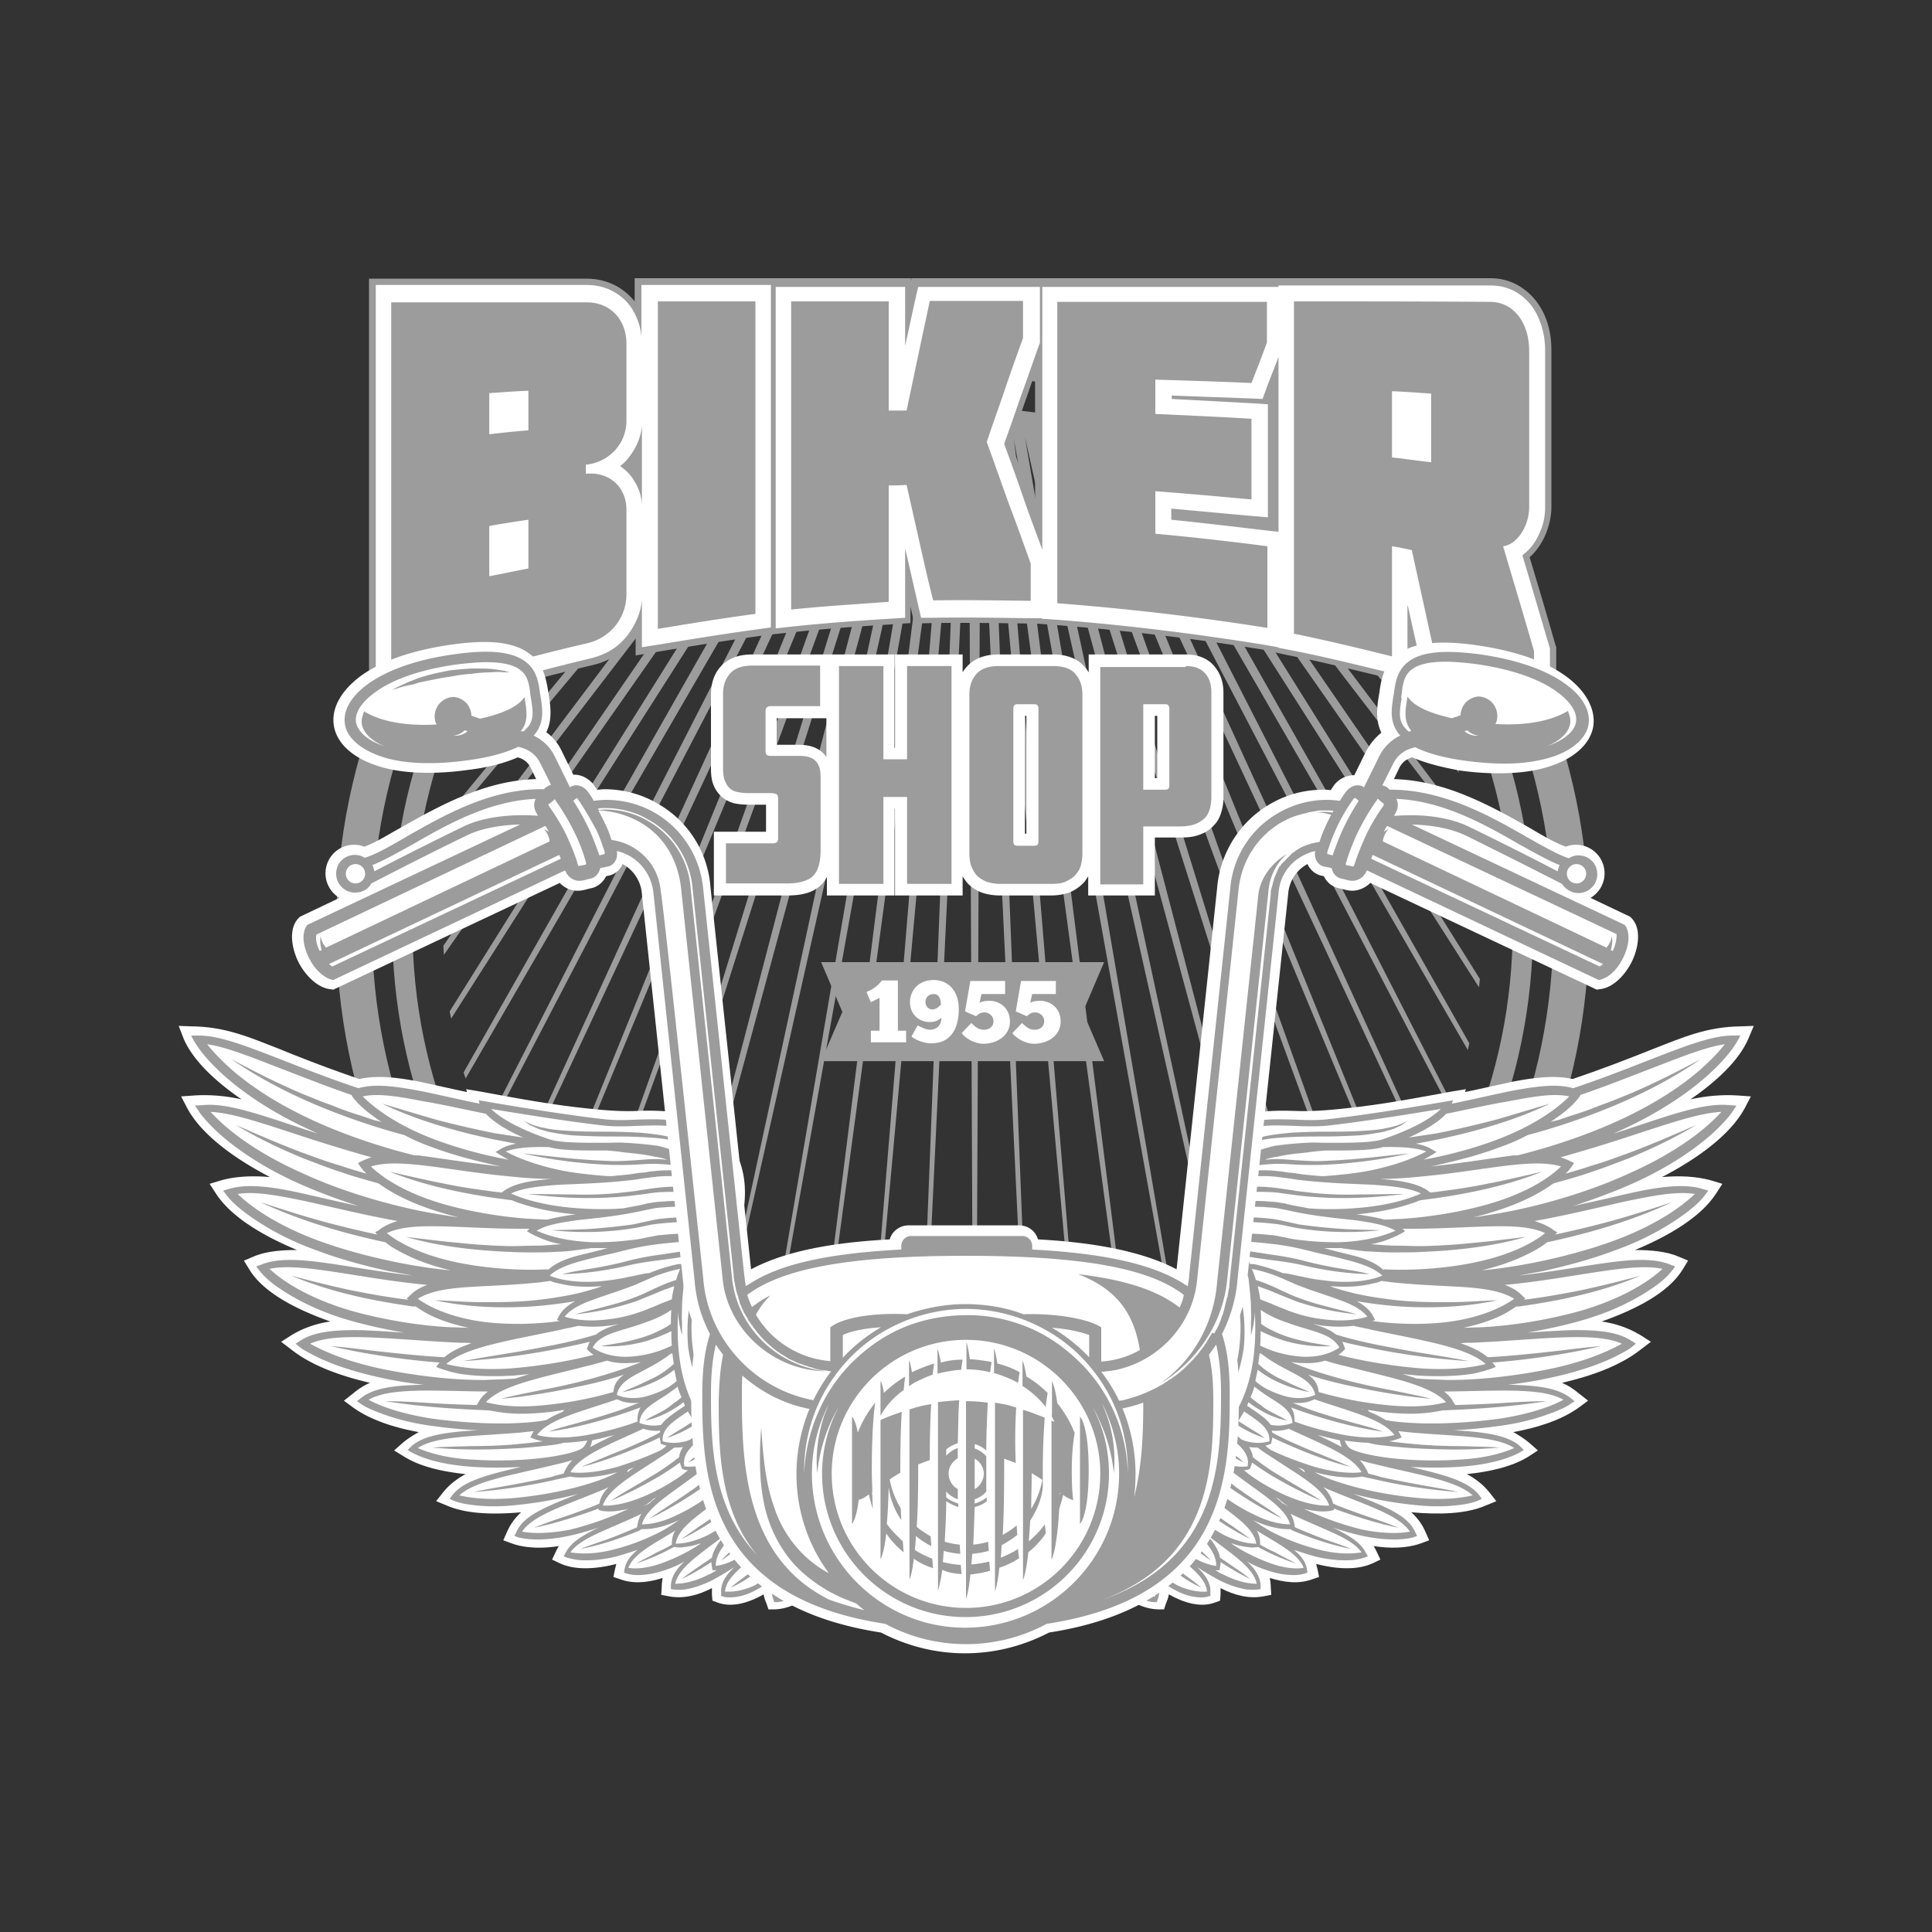 <svg width="220" height="220" fill="none" xmlns="http://www.w3.org/2000/svg"><rect width="100%" height="100%" fill="#333333" stroke="none"/><path fill-rule="evenodd" clip-rule="evenodd" d="m111.155 164.67.495-114.345 5.445 113.905.275-.055-4.455-113.905L123.2 163.13l.275-.055-9.35-112.915 15.015 111.21.33-.11-14.025-111.265 19.58 109.01.33-.165L116.71 49.775l23.87 106.205.33-.22L117.92 49.5l27.83 102.85.33-.22-26.895-102.96 31.46 99 .33-.275-30.58-99.11 34.65 94.655.33-.385L121.55 48.4l37.4 89.815.275-.44-36.465-89.87 39.545 84.59c.11-.165.165-.385.275-.55l-38.28-83.71c-4.675-1.21-9.625-1.815-14.685-1.815-3.96 0-7.81.385-11.55 1.155L58.19 134.75l.275.495 40.865-87.34-37.51 92.4.275.385 38.39-92.29-34.595 97.02c.11.11.22.22.275.33l35.475-96.91-31.185 101.09.275.275 32.065-100.98-27.39 104.72.33.22L104.115 49.5 80.85 157.245l.275.165 24.2-107.635-18.81 110.275.275.11 19.745-110.165-14.135 112.2.275.11L107.8 50.215 98.45 163.68l.275.055 10.34-113.41-4.455 114.235h.275l5.445-114.18.495 114.345.33-.055Zm13.2-116.435c.55.165 1.1.275 1.65.44l39.27 76.89-.22.66-40.7-77.99Zm1.815.495c.605.165 1.155.33 1.76.55l39.38 69.52c-.055.275-.11.55-.165.77L126.17 48.73Zm2.035.66c.605.22 1.265.44 1.87.66l38.445 61.435c-.055.33-.055.66-.11.935l-40.205-63.03Zm2.31.825c.66.275 1.375.55 2.035.825l36.19 52.635v1.21l-38.225-54.67Zm2.75 1.1c.77.33 1.54.715 2.31 1.045l32.285 42.845c.11.495.165.99.22 1.485l-34.815-45.375Zm3.575 1.705c.935.495 1.87.99 2.805 1.54l25.795 31.35c.22.66.495 1.375.715 2.09L136.84 53.02Zm5.17 3.025c1.485.99 2.915 1.98 4.29 3.08l13.365 14.85c.77 1.21 1.485 2.42 2.145 3.685l-19.8-21.615ZM71.005 60.72c1.87-1.65 3.905-3.135 5.995-4.51L60.17 73.095c1.21-1.815 2.475-3.575 3.85-5.225l6.985-7.15Zm9.13-6.435c.99-.55 1.98-1.1 3.025-1.65l-28.545 31.24c.275-.77.605-1.485.935-2.255l24.585-27.335Zm4.455-2.31c.825-.385 1.595-.715 2.42-1.1l-35.145 41.91c.11-.55.22-1.045.385-1.595l32.34-39.215Zm3.245-1.43c.715-.275 1.43-.55 2.145-.77l-39.325 51.26c.055-.44.055-.825.11-1.265l37.07-49.225Zm2.64-.99c.66-.22 1.265-.44 1.925-.605l-41.855 59.785c0-.33-.055-.66-.055-1.045l39.985-58.135Zm2.255-.715c.605-.165 1.21-.33 1.76-.495l-43.12 67.65-.165-.825L92.73 48.84Zm1.98-.55c.55-.165 1.1-.275 1.705-.385l-43.395 74.91c-.055-.22-.165-.44-.22-.715l41.91-73.81Zm1.76-.44c.55-.11 1.045-.22 1.595-.33L55.44 129.25c-.11-.165-.165-.385-.275-.55L96.47 47.85Z" fill="#9C9C9C"/><path fill-rule="evenodd" clip-rule="evenodd" d="M109.615 42.9c34.595 0 62.645 28.05 62.645 62.645s-28.05 62.645-62.645 62.645-62.645-28.05-62.645-62.645S75.02 42.9 109.615 42.9Zm0-2.31c-35.86 0-64.955 29.095-64.955 64.955S73.755 170.5 109.615 170.5s64.955-29.095 64.955-64.955c.055-35.86-29.04-64.955-64.955-64.955Z" fill="#9C9C9C"/><path fill-rule="evenodd" clip-rule="evenodd" d="M109.615 38.28c37.125 0 67.265 30.14 67.265 67.265s-30.14 67.265-67.265 67.265-67.265-30.14-67.265-67.265S72.49 38.28 109.615 38.28Zm0-4.07c-39.38 0-71.335 31.955-71.335 71.335 0 39.38 31.955 71.335 71.335 71.335 39.38 0 71.335-31.955 71.335-71.335 0-39.38-31.9-71.335-71.335-71.335Z" fill="#9C9C9C"/><path fill-rule="evenodd" clip-rule="evenodd" d="m121.44 179.355-.165.385-.77-.165c-2.53-.55-4.455-3.575-5.17-5.94l-.935-1.485c-4.455-1.045-2.86-9.405 1.925-8.415.66.11 1.21.44 1.65.935.165.22.385.495.55.66 4.015 1.595 6.93 1.87 11.055.055 6.105-2.695 8.855-8.965 8.525-15.345-.385-6.105-4.84-12.65-1.98-18.645 2.145-4.51 6.765-5.06 11.22-4.895 2.365.11 4.84-.165 7.205-.44 3.63-.44 7.15-1.1 10.725-1.76l1.65-.275-.11.33c1.87-.385 3.74-.825 5.555-1.21 2.09-.385 4.565-.77 6.71-.275 3.08-1.045 6.105-2.2 9.13-3.41 3.52-1.375 6.16-2.53 9.955-2.585l1.54-.055-.605 1.43c-1.045 2.475-3.63 4.895-6.6 6.93 1.76-.385 3.575-.55 5.335-.44l1.54.11-.715 1.375c-1.65 3.025-5.39 5.72-9.405 7.81 1.925-.165 3.85-.11 5.61.385l1.265.385-.715 1.1c-1.705 2.64-5.28 4.785-9.24 6.435 1.87 0 3.63.165 5.005.77l1.045.44-.605.99c-1.595 2.64-5.335 4.565-9.24 5.94 1.54.22 3.025.715 4.4 1.54l1.21.77-1.155.88c-2.365 1.87-5.665 3.025-8.965 3.795.66.275 1.265.66 1.925 1.21l1.045.825-1.045.77c-1.98 1.43-4.73 2.31-7.48 2.805.605.33 1.21.715 1.815 1.21l.99.88-1.1.715c-1.87 1.155-4.4 1.705-6.985 1.98.935.495 1.815 1.155 2.53 2.035l.825 1.045-1.21.495c-2.255.99-5.39 1.045-8.47.77.66.605 1.21 1.32 1.595 2.2l.44.99-1.045.385c-1.595.55-3.465.55-5.28.275.11.165.22.385.33.605l.44.935-.935.44c-1.815.825-4.235.605-6.38.055l.165.66.165.825-.825.275c-1.54.55-3.19.33-4.785-.165.055.33.11.66.11 1.045l.055.88-.88.165c-1.705.33-3.41-.165-4.895-.935v.77l-.055.66-.605.22c-1.65.605-3.575 0-5.225-.935-.055.33-.165.66-.33 1.045l-.22.66h-.715c-1.705-.055-3.245-.935-4.455-2.09-.055.165-.165.275-.22.44l-.275.55-.66-.055c-2.035-.055-3.575-1.265-4.785-2.75Z" fill="#fff"/><path fill-rule="evenodd" clip-rule="evenodd" d="M139.205 159.83c.165-.275.385-.55.55-.88.385-.66.825-1.485 1.155-2.42.33-.935.55-1.98.715-3.025.11-1.045.11-2.09.055-3.08-.055-.99-.22-1.87-.385-2.64-.055-.385-.165-.715-.275-1.045-.11-.275-.165-.55-.22-.77-.165-.44-.22-.66-.22-.66s.055.275.11.715c.055.22.11.495.165.77.055.33.11.66.165 1.045.11.77.165 1.65.22 2.585.055.935 0 1.98-.11 2.97-.11.99-.33 1.98-.605 2.915-.275.88-.605 1.76-.935 2.42-.165.33-.33.66-.495.935a9.793 9.793 0 0 0-.385.715 6.39 6.39 0 0 1-.385.605s.165-.22.44-.55c.11-.11.275-.33.44-.605Zm32.395-21.835c-1.155.22-2.255.385-3.245.55-.165 0-.33.055-.495.055.66-.165 1.32-.33 1.98-.55 3.355-.99 5.61-2.255 6.985-3.245.055 0 .055-.055.11-.055s.11-.055.165-.055c1.375-.385 2.805-.77 4.18-1.265 1.375-.44 2.75-.99 4.07-1.485 2.695-1.1 5.335-2.365 7.81-3.85-2.64 1.155-5.28 2.31-7.975 3.3-1.375.495-2.695.99-4.07 1.375-.935.33-1.925.605-2.86.88.385-.33.55-.605.55-.605.165-.165.275-.385.44-.605l-.66-.33c-.275-.11-.55-.22-.88-.33 3.575-.99 6.82-2.035 9.625-2.97 3.575-1.155 6.435-2.09 8.69-2.2-.605.66-1.65 1.705-3.3 2.915s-3.96 2.64-7.04 4.015c-4.235 1.98-9.515 3.575-14.08 4.455Zm-28.82-8.03c.165-.055.385-.11.605-.11.22-.055.44-.055.66-.11.935-.165 1.98-.22 3.135-.275 1.155-.055 2.365-.055 3.63-.055 1.21 0 2.475-.055 3.63-.11 1.155-.055 2.255-.275 3.19-.44.44-.165.88-.22 1.21-.385.33-.165.66-.275.88-.44.44-.33.715-.495.715-.495s-.275.165-.77.385c-.22.11-.55.22-.935.33-.385.11-.77.165-1.21.275-.935.165-1.98.22-3.135.275-1.155.055-2.365.055-3.63.055-1.21 0-2.475.055-3.63.11-1.155.11-2.255.22-3.19.44l-.66.165c-.22.055-.385.11-.605.165-.385.11-.66.22-.935.33-.495.22-.77.385-.77.385s.275-.11.825-.275c.33-.055.66-.11.99-.22Zm-26.62 34.76c.77.165 1.375.715 1.705 1.43l.275.11c2.475.99 6.215 2.475 11.825.055 7.095-3.135 9.405-10.395 9.13-16.335v-.165c-.055-.66-.11-1.32-.22-1.98-.165-.88-.33-1.705-.605-2.475-1.65-4.895-2.97-9.955-1.21-13.53.88-1.815 2.53-3.135 4.84-3.905 1.76-.55 3.52-.495 5.445-.44 1.265.055 2.64.11 3.96-.055 5.445-.605 13.475-2.035 13.53-2.035l.605-.11-.11.385c2.75-.55 5.17-1.155 7.26-1.54 2.695-.495 4.84-.715 6.545-.22 3.63-1.21 6.765-2.475 9.46-3.52 3.685-1.43 6.49-2.475 8.69-2.475h.88c-.11.275-.275.55-.44.825-.055.055-.605 1.1-2.255 2.75s-4.4 3.905-8.745 6.16c-.935.495-1.925.935-2.97 1.43 1.54-.495 3.025-.99 4.345-1.43 3.685-1.21 6.545-2.035 8.745-1.815l.88.055c-.11.22-.33.495-.495.77-.055.055-.66.99-2.365 2.53-1.705 1.485-4.51 3.575-8.91 5.555-2.09.935-4.455 1.815-6.82 2.585 2.53-.55 4.84-1.1 6.82-1.54 3.3-.715 5.885-.99 7.81-.44l.77.22-.495.66c-.055.055-.66.88-2.255 2.035-1.595 1.155-4.18 2.805-8.085 4.18-2.475.935-5.335 1.705-8.085 2.31-.935.165-1.815.33-2.695.495 3.85-.44 7.095-1.045 9.845-1.43 3.08-.44 5.445-.55 7.26.11.22.11.495.165.715.275-.11.22-.275.385-.44.605-.055.055-.605.825-2.145 1.87-1.54 1.045-4.015 2.475-7.7 3.575-2.035.605-4.29 1.1-6.545 1.485 1.76-.11 3.41-.22 4.84-.275 3.025-.055 5.39.165 6.93 1.155l.605.385-.55.44c-.055.055-.77.55-2.31 1.265-1.54.715-4.015 1.595-7.535 2.31-1.32.275-2.75.495-4.18.66 3.245.055 5.61.33 7.095 1.485l.495.385-.495.33c-.055.055-.605.44-1.925.935-1.265.495-3.245 1.155-6.05 1.54-1.65.22-3.52.44-5.335.495 3.575.22 6.215.55 7.645 1.87l.385.385-.44.275c-.055 0-.55.33-1.705.715-1.155.385-2.86.77-5.335.935-1.705.11-3.63.11-5.445 0 3.795.88 6.545 1.595 7.81 3.19l.33.44-.44.22c-.055 0-.605.275-1.76.44-1.155.165-2.915.33-5.39.055a45.074 45.074 0 0 1-7.04-1.265c3.575 1.43 6.215 2.42 7.04 4.345l.22.44-.44.165c-.055 0-.55.165-1.54.22-.99.055-2.475 0-4.455-.44-.99-.22-2.09-.55-3.135-.88.33.165.605.275.88.44 1.375.715 2.365 1.43 2.86 2.42l.22.385c-.11.055-.275.11-.385.165-.055 0-.495.165-1.375.275-.935.055-2.255.055-4.125-.385-.825-.22-1.65-.495-2.53-.77.825.66 1.32 1.32 1.485 2.2l.055.385-.33.11c-.055 0-.44.165-1.21.165s-1.87-.11-3.245-.605c-.66-.22-1.43-.55-2.09-.935.935.88 1.485 1.705 1.54 2.75v.385l-.33.055c-.055 0-.44.055-1.21 0-.715-.11-1.815-.385-3.135-1.045-.825-.44-1.76-.99-2.585-1.54 0 0-.055 0-.055-.055.99.935 1.65 1.815 1.595 2.97v.385c-.11.055-.22.055-.33.11-.055 0-.385.11-1.045.055-.66-.055-1.595-.22-2.75-.88-.715-.385-1.485-.935-2.2-1.54.495.88.66 1.76.33 2.64l-.11.33h-.33c-.055 0-.385 0-.99-.22s-1.375-.605-2.31-1.43c-.55-.495-1.155-1.1-1.65-1.705.165.66.165 1.265-.22 1.925l-.165.33h-.275c-.055 0-.385-.055-.935-.275-.55-.22-1.265-.66-2.035-1.43-.55-.605-1.155-1.32-1.595-2.035a2.058 2.058 0 0 1-.385.88l-.165.275-.275-.055s-.33-.055-.77-.33a5.763 5.763 0 0 1-1.65-1.54c-.77-.99-1.43-2.42-1.76-3.465 0-.055-.055-.11-.055-.165l-.44-.66c-.275-.385-.495-.77-.715-1.1-.055 0-.165 0-.22-.055-1.485-.275-2.365-1.98-1.98-3.795.385-1.925 1.87-3.135 3.355-2.86Zm1.65 4.73c.165-.275.275-.605.33-.99.055-.33.11-.66.055-.99l.825.275c.605.165 1.21.275 1.76.33.165 0 .33.055.495.055.165.055.385.055.55.11-.275 0-.55.055-.825.055-.495 0-.935.055-1.21.055h-.44s.165.055.44.11.715.165 1.21.22c.495.055 1.1.11 1.705.11s1.32-.055 1.98-.165c.66-.11 1.32-.275 1.925-.44.055 0 .055 0 .11-.055 1.1-.22 2.255-.55 3.465-1.1 7.37-3.245 9.845-10.67 9.625-16.83v-.495c-.055-.99-.11-2.035-.22-3.08a40.364 40.364 0 0 0-.605-2.97c-.22-.935-.55-1.76-.715-2.53-.165-.715-.33-1.32-.385-1.815-.055-.44-.055-.715-.055-.715s-.055.275-.11.715c0 .385 0 .825.055 1.43-.825-3.245-1.1-6.325 0-8.69.77-1.65 2.2-2.805 4.345-3.465 1.595-.55 3.355-.44 5.225-.385 1.32.055 2.695.11 4.07-.055 4.345-.495 10.285-1.485 12.65-1.87-.77.77-2.585 2.09-6.655 3.465-.99.33-2.97.385-5.115.385h-1.43c-.605 0-1.32-.055-2.035 0a41.135 41.135 0 0 0-3.575.33c-.605.11-1.21.33-1.815.495-.55.165-1.265.385-1.76.825-.55.44-.88.935-1.155 1.43-.275.495-.495.935-.77 1.375-.44.77-.99 1.375-1.43 1.595-.22.11-.44.22-.55.22-.165.055-.22.055-.22.055h.22c.165 0 .385 0 .605-.11.495-.165 1.1-.55 1.705-1.265-.715 3.465.33 5.995 1.32 8.47.275.66.55 1.32.77 2.035.055.495.11 1.045.165 1.595.055.605.11 1.155.11 1.76 0 .55.055 1.1 0 1.54v1.54s.055-.165.11-.385c.055-.275.165-.605.22-1.1.055-.33.11-.77.11-1.21.385 7.205-1.375 11.385-4.675 14.795.44-.605.715-1.155.935-1.595l.33-.66s-.165.22-.385.605c-.275.385-.66.935-1.155 1.54s-1.155 1.265-1.87 1.925c-.715.66-1.595 1.265-2.475 1.76-.88.495-1.815.935-2.75 1.21-.88.275-1.76.495-2.53.605-.77.11-1.375.165-1.815.165h-.715s.275.055.715.11c.44.055 1.1.11 1.87.055a14.013 14.013 0 0 0 2.365-.385c-2.64.99-5.005.88-7.81.66l-.99-.165-1.65-.165c.495-.11.99-.165 1.485-.165-.99-.33-2.09-.44-3.19-.385-.385.165-.55.22-.77.22Zm67.375-32.67c-2.97.66-6.49 1.54-10.45 2.255.715.22 1.375.495 1.98.88.165.165.385.275.605.385-.055.11-.11.165-.22.275 2.035-.44 4.125-.935 6.16-1.485 2.42-.66 4.785-1.43 7.15-2.2-4.51 2.09-9.35 3.52-14.245 4.565a7.76 7.76 0 0 1-1.32.88c-1.265.715-3.3 1.65-6.105 2.31.77-.055 1.595-.165 2.42-.275 3.96-.55 8.635-1.65 12.43-3.025 5.445-1.98 8.25-4.29 9.405-5.39-2.035-.33-4.62.165-7.81.825Zm-3.135 8.03c-2.97.44-6.545 1.1-10.56 1.485h-.165c.715.275 1.375.605 1.87 1.1.165.165.33.33.495.44l-.165.165c2.2-.275 4.4-.66 6.6-1.1 2.255-.495 4.51-1.045 6.71-1.65-4.29 1.815-8.91 2.805-13.53 3.465-.22.055-.44.055-.66.055-.33.22-.715.495-1.32.825-1.045.55-2.585 1.155-4.675 1.595.605 0 1.265-.055 1.925-.055 3.74-.165 8.195-.935 11.77-1.98 5.225-1.595 7.92-3.685 8.965-4.675-1.87-.385-4.29-.11-7.26.33Zm-4.235 7.48c-2.915.11-6.38.44-10.175.605-.44 0-.88 0-1.32.055 1.265.44 2.31.935 3.08 1.595 2.145-.11 4.29-.33 6.38-.55 2.2-.22 4.345-.55 6.545-.715-4.07.935-8.195 1.54-12.375 1.87l.385.495-.55.22c-.055 0-.715.275-2.035.55-1.32.22-3.355.385-6.215.22-.605-.055-1.155-.11-1.815-.165a57 57 0 0 1 1.595.495c.22 0 .495.055.77.055.77.055 1.65.055 2.53.11 3.52.055 7.7-.44 11.11-1.1 4.95-.935 7.755-2.365 8.965-3.025-1.595-.715-3.96-.825-6.875-.715Zm.22 7.095c-2.53-1.43-7.425-.99-13.585-.935.385.33.77.66.99 1.1l.275.44c1.705-.055 3.465-.11 5.17-.22 1.76-.11 3.465-.22 5.225-.22-3.465.55-6.93.825-10.45.99-.44 0-.88.055-1.375.055-.275.055-.55.11-.935.165-1.21.22-3.08.33-5.61.055-.66-.055-1.32-.165-1.98-.275a.76.76 0 0 0 .165.22c.715.275 1.32.605 1.87.935 1.045.22 2.53.33 4.235.385 2.805.055 6.05-.165 8.8-.55 3.905-.605 6.215-1.595 7.205-2.145Zm-5.61 5.5c-2.09-1.375-6.38-1.32-11.66-1.76-.495-.055-1.045-.11-1.54-.165.055.11.11.165.165.275l.22.44-.385.165c-.055 0-.385.165-1.045.275 1.155.165 2.365.275 3.575.385 1.485.11 3.025.165 4.51.165 1.485.055 3.025.055 4.51.165-3.025.275-6.05.275-9.075.11-1.485-.055-3.025-.22-4.51-.385-.495-.055-.99-.165-1.43-.275-.715 0-1.54-.11-2.475-.22-.055 0-.11 0-.165-.055.11.33.275.605.495.825.495.44 2.42.935 4.84 1.21 2.42.275 5.28.33 7.645.165 3.41-.165 5.445-.935 6.325-1.32Zm-4.73 5.39c-1.87-1.705-6.105-2.31-11.22-3.575-.55-.11-1.1-.275-1.65-.44.385.385.66.825.88 1.265l.11.275c.495.11.935.22 1.43.385 1.485.33 2.915.605 4.4.88 1.485.275 2.97.495 4.4.825a61.825 61.825 0 0 1-8.965-1.32c-.66-.165-1.32-.275-1.98-.44-.275.055-.66.11-1.21.11-.935 0-2.365-.11-4.18-.605.825.495 2.31 1.045 4.07 1.54 2.31.66 5.115 1.155 7.48 1.375 3.41.33 5.5-.055 6.435-.275Zm-7.15 4.125c-1.21-1.815-4.565-2.86-8.58-4.51-.385-.165-.825-.33-1.265-.55.55.55.935 1.155 1.1 1.87.165.055.33.165.495.22 1.155.44 2.31.88 3.465 1.265 1.155.385 2.31.77 3.465 1.265-2.42-.495-4.785-1.265-7.095-2.09-.055-.055-.165-.055-.22-.11v.165l-.385.11c-.055 0-.495.11-1.375.055-.44-.055-.99-.11-1.65-.275.22.11.495.22.715.33a34.467 34.467 0 0 0 5.94 2.035c2.805.55 4.565.385 5.39.22Zm-5.5 2.365c-1.155-1.65-4.18-2.53-7.755-4.235l-.33-.165c.22.385.385.825.44 1.265l.055.275c.055 0 .055.055.11.055 1.045.44 2.09.88 3.135 1.265 1.045.385 2.145.715 3.19 1.155-2.255-.44-4.4-1.155-6.545-2.035-.165-.055-.275-.165-.44-.22-.22 0-.55 0-1.045-.055-.77-.11-1.815-.33-3.19-.99.55.385 1.21.825 1.98 1.265a25.27 25.27 0 0 0 5.445 2.09c2.585.66 4.235.44 4.95.33Zm-6.6 1.76c-.605-1.595-2.75-2.64-5.335-4.235.275.44.385.935.385 1.485v.11c.55.33 1.1.605 1.705.88.77.44 1.595.825 2.365 1.265a24.715 24.715 0 0 1-4.29-1.87h-.11c-.055 0-.44.11-1.1 0a8.042 8.042 0 0 1-1.87-.44l.11.11c1.21.825 2.805 1.595 4.125 2.09 2.035.77 3.41.715 4.015.605Zm-5.335 1.815c-.385-1.76-2.475-3.135-5.005-5.06-.22-.165-.495-.385-.715-.55.825.935 1.375 1.76 1.54 2.64.385.275.825.55 1.21.825.715.495 1.485.99 2.2 1.595-1.155-.55-2.255-1.21-3.355-1.925 0 .165 0 .33-.055.55l-.055.385h-.495c.33.165.605.385.935.495 1.815.935 3.19 1.045 3.795 1.045Zm-7.865-3.41c1.485 1.045 2.695 1.32 3.245 1.375.055-1.65-1.595-3.19-3.52-5.17-.165-.165-.275-.33-.44-.44a4.064 4.064 0 0 1-1.65-.605c.055.165.055.33.055.44 0 0 0 .055.055.055.495.605.99 1.21 1.54 1.815.55.55 1.1 1.1 1.705 1.65.55.55 1.155 1.1 1.65 1.65-1.32-.88-2.53-1.925-3.63-3.025-.495-.495-.935-.99-1.375-1.485-.055.22-.165.44-.275.66l-.165.33-.165.055.055.055c.77.88 1.87 1.925 2.915 2.64Zm2.2 4.29c-.165-1.595-1.87-2.695-3.74-4.455-.385-.385-.77-.77-1.1-1.21.55.88.88 1.705.825 2.53.55.44 1.045.935 1.595 1.32.605.44 1.21.88 1.76 1.375-1.21-.55-2.365-1.32-3.465-2.2 0 .11-.055.165-.055.275l-.11.385h-.33s-.33 0-.77-.165c.66.55 1.375 1.1 2.09 1.485 1.595.715 2.805.715 3.3.66Zm-7.48-4.29c1.32 1.21 2.42 1.54 2.97 1.705.22-1.375-.715-2.75-1.98-4.455a3.62 3.62 0 0 1-1.705-.88l-.11-.11v.385c.165.275.385.55.55.825.44.605.935 1.21 1.375 1.76.44.605.935 1.155 1.375 1.815-1.155-.99-2.145-2.145-3.08-3.355-.11-.165-.22-.33-.385-.495-.055.165-.11.33-.22.495l-.165.33-.275.055h-.11c.495.715 1.155 1.375 1.76 1.925Zm1.54 4.895c.275-1.375-.715-2.75-1.98-4.455l-.055-.055c-.66-.605-1.32-1.32-1.925-2.09.385.77.605 1.43.55 2.145.11.165.22.275.275.44.44.55.88 1.155 1.32 1.705.44.55.935 1.1 1.32 1.705-1.1-.935-2.035-2.035-2.97-3.135 0-.055-.055-.055-.11-.11-.055.11-.11.22-.165.385l-.165.33h-.33s-.165 0-.385-.11c.495.66 1.1 1.265 1.65 1.76 1.375 1.045 2.475 1.375 2.97 1.485Zm-6.655-5.335c1.1 1.155 2.145 1.54 2.64 1.705.33-1.045-.11-2.145-.88-3.465a4.231 4.231 0 0 1-1.32-.88c-.165-.11-.275-.275-.385-.44-.055.11-.11.275-.165.44.055.055.11.165.11.22.385.605.77 1.155 1.155 1.705s.77 1.1 1.1 1.76c-.99-.99-1.815-2.09-2.585-3.245v-.055c0 .055-.055.055-.055.11l-.22.275-.275.055h-.495c.33.66.88 1.265 1.375 1.815Zm1.155 4.235c.33-.99-.055-1.925-.66-3.08-.33-.22-.66-.495-.99-.88-.66-.66-1.32-1.54-1.815-2.365-.055 0-.055 0-.11-.055.11.385.22.715.275 1.045.22.495.495.99.77 1.43.33.55.715 1.1 1.1 1.65.385.55.715 1.045 1.045 1.65a18.986 18.986 0 0 1-2.475-3.08c-.165-.22-.275-.44-.44-.715-.055.33-.22.66-.44.99l-.165.22c.385.55.88 1.1 1.32 1.595 1.045 1.1 2.09 1.485 2.585 1.595Zm-4.07-3.52c.44-.88.22-1.98-.275-3.245-.165-.165-.385-.275-.55-.495-.165-.165-.33-.33-.44-.55-.055.22-.11.44-.22.715.165.385.33.825.55 1.21.275.55.495 1.155.715 1.705a24.152 24.152 0 0 1-1.485-2.585l-.11.22-.275.055s-.22.055-.55 0c.165.33.385.715.605.99.77 1.21 1.65 1.76 2.035 1.98Zm-1.32.99c.165-.385.22-.77.22-1.155-.44-.33-.935-.825-1.485-1.595v-.055c.11.165.165.385.275.55.275.55.55 1.045.715 1.595a15.638 15.638 0 0 1-1.815-3.08c-.055-.165-.165-.33-.22-.495a5.13 5.13 0 0 1-1.32-.825l-.22-.22c.275 1.045.99 2.475 1.76 3.465.77 1.155 1.65 1.65 2.09 1.815Zm-3.575-6.6c-.11.165-.165.275-.22.44.22.275.44.55.715.825.99.935 1.98.99 2.475.99.495-1.045.055-1.87-.55-2.915-.495.055-.935.11-1.32.22.22.33.44.715.66 1.045.275.44.605.825.88 1.265-.77-.55-1.375-1.32-1.925-2.145a1.76 1.76 0 0 0-.715.275Zm47.63-44.77c-.605.66-1.87 1.65-4.235 2.695h.055c1.1-.165 2.2-.33 3.245-.495 2.145-.44 4.345-.935 6.435-1.485 2.145-.605 4.235-1.265 6.325-1.87-4.015 1.925-8.36 3.135-12.705 4.07-.88.165-1.705.33-2.585.495.715.11 1.375.33 1.87.66l.495.275-.495.33c-.055 0-.33.22-.99.55 2.805-.495 5.83-1.32 8.305-2.255 4.84-1.815 7.315-3.96 8.305-4.95-1.76-.385-4.015 0-6.875.55-2.035.33-4.455.88-7.15 1.43Zm-5.555 11.99c3.355-.165 7.37-.825 10.56-1.76 4.675-1.375 7.15-3.3 8.085-4.235-1.65-.495-3.795-.385-6.49-.055-2.695.33-5.885.88-9.515 1.21a47.77 47.77 0 0 1-4.895.275h.33c2.365.165 4.18.495 5.39 1.32l.275.22c.165 0 .385-.055.55-.055 2.09-.275 4.125-.55 6.16-.99 2.035-.385 4.07-.88 6.05-1.32-3.905 1.54-8.03 2.42-12.21 3.025-.55.055-1.155.165-1.705.22-.275.11-.605.275-1.045.385-1.265.44-3.245.935-6.05 1.21h-.275c.165 0 .33.055.495.055 1.045.165 2.035.33 2.805.55h.165c.44 0 .88-.055 1.32-.055Zm-1.485 5.72c3.19.165 7.04-.11 10.23-.77 4.565-.935 7.095-2.53 8.085-3.355-1.54-.715-3.575-.825-6.16-.77-2.585.055-5.72.275-9.185.275h-.88l.275.275-.44.275c-.055 0-.55.33-1.76.77-.44.165-1.045.33-1.705.44.935.055 1.925.165 2.86.165.99 0 1.98.055 2.97.055 1.98-.055 3.96-.165 5.94-.385 1.98-.165 3.905-.44 5.885-.66-3.85 1.1-7.865 1.54-11.88 1.705-.99.055-1.98.055-3.025.055-.99 0-1.98-.055-3.025-.11-.935-.055-1.87-.22-2.805-.33-.11 0-.22-.055-.275-.055h-1.98c.22.055.44.11.605.165 1.045.275 1.98.495 2.86.715 1.43.385 2.53.88 3.3 1.595.055-.055.11-.055.11-.055Zm-1.375 5.885c2.75.385 5.94.44 8.58.11 4.29-.55 6.655-1.98 7.59-2.64-1.32-.825-3.245-1.155-5.555-1.32-2.365-.165-5.17-.22-8.305-.55-.44-.055-.825-.11-1.265-.165-.22.11-.55.22-.935.275-.99.275-2.585.495-4.73.33h-.165c.11.055.165.055.275.11.825.275 1.65.495 2.53.715 1.76.385 3.575.66 5.39.825 1.815.165 3.63.165 5.445.165 1.815 0 3.63-.165 5.39-.22-3.575.77-7.26.935-10.945.715-1.705-.11-3.41-.33-5.06-.605.825.44 1.485.99 1.87 1.705l.22.44-.33.11Zm-3.19 4.015c2.695.66 5.94 1.155 8.69 1.375 3.96.275 6.38-.22 7.425-.495-2.2-1.925-7.04-2.64-13.035-3.905-.66-.165-1.32-.275-2.035-.44-.935.11-2.145.165-3.74-.055-.275-.055-.55-.11-.88-.165 1.1.33 1.98.66 2.64 1.21 1.595.495 3.245.88 4.895 1.21 1.705.33 3.41.66 5.115.935s3.41.55 5.115.88c-3.465-.22-6.93-.66-10.34-1.32-1.375-.275-2.75-.55-4.07-.88.055.11.11.22.165.385l.165.44-.275.275s-.165.165-.495.385l.66.165Zm-2.915 4.07a42.834 42.834 0 0 0 7.755 1.485c3.575.385 5.775-.055 6.765-.33-1.87-1.98-6.215-2.75-11.55-4.125-.77-.165-1.485-.385-2.255-.605-.66.22-1.485.33-2.53.275-.44 0-.88-.055-1.32-.11.77.33 1.54.605 2.31.88 1.485.495 2.97.935 4.51 1.32 1.54.385 3.025.715 4.565.99 1.54.33 3.08.605 4.565.99-3.135-.275-6.215-.825-9.295-1.485-1.54-.33-3.08-.715-4.565-1.21-.055 0-.11-.055-.165-.055.715.495 1.155 1.1 1.21 1.98Zm4.785 1.87c.11.055.165.055.275.11v-.055c-.11 0-.22 0-.275-.055Zm-7.535 1.485c1.87.715 4.125 1.265 5.995 1.595 2.805.44 4.565.165 5.39-.055-1.32-1.76-4.73-2.585-8.8-3.96-.11-.055-.22-.055-.275-.11-.165.055-.385.165-.715.275-.44.11-1.045.22-1.815.11 1.045.44 2.145.88 3.245 1.21 1.155.385 2.365.715 3.52 1.045 1.21.33 2.365.605 3.52 1.045-2.475-.33-4.84-.935-7.205-1.65-1.1-.33-2.2-.715-3.245-1.1.275.44.44.935.385 1.595Zm2.64 1.54c1.045.495 1.925.935 2.75 1.375-.11-.22-.165-.495-.22-.77-.825-.165-1.65-.385-2.53-.605Zm-5.335 1.705c1.595.77 3.41 1.43 5.005 1.925 2.75.77 4.51.715 5.335.605-1.155-1.925-4.4-3.135-8.305-4.95-.165.055-.33.11-.605.165-.33.055-.77.11-1.32.055 0 .055.055.165.055.22.715.385 1.375.715 2.09 1.045 1.1.495 2.255.99 3.41 1.43 1.155.495 2.31.935 3.41 1.43-2.42-.605-4.73-1.485-6.985-2.475-.66-.275-1.265-.55-1.925-.88 0 .11 0 .22-.055.33l-.055.385-.275.11s-.165.055-.385.11c.22.22.385.33.605.495Zm3.08 1.98c.22.165.44.275.605.44.055.055.165.11.22.11-.055-.11-.11-.22-.165-.275-.165-.11-.44-.165-.66-.275Zm-.99 3.355c2.255.935 3.85 1.045 4.565.99-.66-1.925-3.3-3.355-6.38-5.39-.605-.385-1.21-.77-1.76-1.21-.275 0-.66 0-.99-.055.22.33.385.715.44 1.155.77.605 1.54 1.155 2.31 1.65.88.55 1.815 1.1 2.75 1.65.935.55 1.815 1.045 2.695 1.65-1.98-.825-3.85-1.815-5.72-2.915-.715-.44-1.43-.935-2.145-1.43 0 .11-.055.275-.11.385l-.11.33-.275.11s-.165.055-.44.055c.165.11.33.22.495.385 1.32.99 3.08 1.98 4.675 2.64Zm-.77.715c.275.165.55.275.825.44-.55-.33-.99-.66-1.265-.935l-.33-.165c.275.22.55.44.77.66Zm-6.93-1.21-.275.055c1.21.935 2.695 1.87 4.015 2.475 1.98.99 3.41 1.1 4.07 1.1-.495-1.76-2.805-3.19-5.5-5.17l-1.32-.99a4.533 4.533 0 0 1-1.045-.33c.33.44.55.88.55 1.32.55.44 1.1.935 1.705 1.32.77.55 1.595 1.1 2.365 1.595.825.55 1.595 1.045 2.365 1.595-1.76-.825-3.41-1.815-5.005-2.86a26.68 26.68 0 0 1-1.54-1.1c-.055.165-.11.385-.22.605l-.165.385Zm7.535-10.89c1.54.33 2.64 0 3.135-.22-.33-1.595-1.925-2.145-3.905-3.245a15.593 15.593 0 0 1-2.145-1.375c-.11-.055-.165-.11-.275-.11-.055.385-.11.825-.165 1.21.22.165.44.385.66.55.495.385 1.1.77 1.65 1.045.605.275 1.155.55 1.76.825.605.275 1.21.495 1.76.77-1.32-.22-2.585-.66-3.74-1.21a10.58 10.58 0 0 1-1.705-.99c-.165-.11-.275-.22-.44-.33-.11.44-.165.825-.275 1.265.275.275.605.495.935.715.825.495 1.87.88 2.75 1.1Zm-1.595 1.87c.495.275 1.045.495 1.485.825-1.155-.22-2.255-.715-3.245-1.32a7.86 7.86 0 0 1-1.1-.77c-.055.11-.11.275-.165.385.055.055.11.11.22.165 1.1.77 1.98 1.32 2.475 2.035a4.504 4.504 0 0 0 2.475-.22c-.11-1.54-1.485-2.145-3.135-3.245-.385-.275-.77-.55-1.21-.88-.11.44-.275.825-.44 1.21.385.33.77.605 1.155.88.44.385.935.66 1.485.935Zm1.485-10.34c-.99-.33-1.98-.77-2.97-1.43.055.55.055 1.1.055 1.595l.495.33c.77.44 1.595.825 2.42 1.1.825.275 1.705.495 2.53.66.825.165 1.705.275 2.53.44-1.76.11-3.575-.11-5.28-.605a20.11 20.11 0 0 1-2.53-.99c-.055-.055-.11-.055-.22-.11 0 .55 0 1.1-.055 1.65.11.055.22.11.385.165 1.375.66 3.135 1.045 4.62 1.1 2.145.055 3.465-.66 4.015-1.045-.88-1.65-3.19-1.815-5.995-2.86Zm8.745-18.7c1.76-.165 3.465-.385 5.225-.55-3.41.77-6.93 1.21-10.45 1.32-.88 0-1.76 0-2.64-.055-.88-.055-1.705-.11-2.585-.055-.935.055-1.925.165-2.86.33-.22.165-.385.33-.55.55 1.32-.165 2.585-.22 3.795-.11.33.055.66.055.935.11s.605.11.88.11c.55.055 1.045.165 1.595.22.605.055 1.155.11 1.76.165h.44c1.54-.11 3.08-.275 4.455-.495 3.96-.715 6.215-1.815 7.15-2.31-1.21-.44-2.86-.55-4.95-.495-1.1.33-3.025.385-5.17.385h-1.43c-.605.055-1.32.11-1.98.22-1.1.11-2.31.22-3.465.495a5.585 5.585 0 0 0-1.375.33c.275 0 .55-.055.825-.055.88-.055 1.76.055 2.64.11.88.055 1.76.11 2.585.11a84.192 84.192 0 0 0 5.17-.33Zm-.55 4.125c1.705 0 3.41-.055 5.17-.055-3.41.44-6.875.605-10.34.33-.88-.055-1.705-.165-2.585-.275-.88-.11-1.705-.275-2.53-.275-1.21-.055-2.475 0-3.685.11-.055.33-.11.66-.11.99 1.155-.11 2.31-.11 3.41-.055.55.055 1.155.055 1.705.165.275.055.55.055.825.165.275.055.495.11.77.165.605.11 1.21.22 1.76.33.385 0 .715.055 1.1.055 1.54.055 3.025 0 4.4-.11 3.96-.33 6.215-1.21 7.205-1.65-1.265-.605-3.08-.825-5.39-.99-2.255-.11-5.005-.165-7.92-.495a15.87 15.87 0 0 1-1.595-.22c-.55-.055-1.21-.165-1.815-.22-1.21-.11-2.53-.055-3.795.11-.055 0-.11 0-.165.055-.11.385-.22.77-.275 1.1 1.21-.11 2.42-.165 3.63-.055.88.055 1.705.22 2.585.33.825.165 1.705.22 2.53.33 1.705.165 3.41.22 5.115.165Zm-2.145 3.905c1.54.11 3.08.11 4.62.165-3.08.33-6.215.275-9.295-.22-.77-.11-1.54-.33-2.255-.44a31.27 31.27 0 0 0-2.255-.22 20.27 20.27 0 0 0-2.585 0c.055.44.165.825.275 1.21.88.055 2.145.055 3.575.22.275 0 .55.055.825.11.275.055.55.11.88.165.66.165 1.375.275 2.035.33 1.375.165 2.75.22 3.96.22 3.63-.11 5.665-.935 6.545-1.32-1.1-.66-2.75-.935-4.73-1.21-2.035-.22-4.4-.44-6.985-.99-.275-.055-.495-.11-.77-.165l-.825-.165c-.55-.11-1.1-.11-1.65-.165-1.1-.055-2.2 0-3.355.055 0 .385 0 .77.055 1.1.88 0 1.815 0 2.695.055.77.055 1.54.11 2.31.275.77.165 1.54.33 2.255.495 1.595.22 3.135.385 4.675.495Zm-.385 4.455a46.792 46.792 0 0 1-3.795-.825c-1.265-.33-2.585-.55-3.85-.715-.935-.165-1.87-.275-2.805-.44l-.33-.825c.275-.11.605-.165.99-.165 1.87.165 3.63.33 5.335.715 1.265.275 2.2.55 3.245.77.99.22 1.87.44 2.695.66 1.65.44 2.915.935 3.74 1.705-.77.33-2.585.88-5.61.66-1.045-.11-2.145-.22-3.3-.495-.605-.11-1.045-.22-1.595-.33-.275-.055-.55-.11-.77-.11-.22-.055-.385-.165-.605-.22-.825-.33-1.65-.55-2.53-.77-.275-.055-.44-.055-.66-.055-.055-.165-.165-.33-.22-.495-.055-.11-.11-.275-.165-.385.825.165 1.65.275 2.475.385 1.265.165 2.585.33 3.795.605 2.53.605 5.115.99 7.755 1.045-1.265-.33-2.53-.495-3.795-.715Zm-1.1 4.4c1.155.33 2.255.55 3.41.88a29.96 29.96 0 0 1-6.93-1.485l-1.65-.66c-.55-.22-1.045-.44-1.595-.66-.385-.11-.715-.275-1.1-.385.11.495.22.935.275 1.485.385.165.825.33 1.265.495.33.165.88.385 1.32.55.495.22.99.385 1.485.55.99.33 2.035.55 2.97.66 2.75.385 4.455-.055 5.17-.275-.66-.825-1.815-1.43-3.245-1.925-1.43-.55-3.19-1.045-5.06-1.815-.33-.165-.66-.275-.99-.44l-1.155-.495c-.825-.275-1.595-.55-2.475-.715-.055 0-.165-.055-.22-.055.165.44.33.825.44 1.265.495.165.99.33 1.485.55 1.1.44 2.145 1.045 3.245 1.43 1.1.44 2.255.77 3.355 1.045Zm-8.415 14.08c-.495-.275-.935-.605-1.43-.88-.055-.055-.165-.11-.22-.165.22-.385.44-.715.66-1.1l.055.055c1.595 1.1 2.915 1.87 2.805 3.355-.495.165-1.54.33-2.805-.055-.11-.055-.275-.11-.385-.165-.33-.275-.715-.605-1.1-.935.165-.275.385-.495.55-.77.055.055.11.11.165.11.935.605 1.98 1.1 3.025 1.43-.385-.33-.88-.605-1.32-.88Zm-2.31 2.64c.44.33.88.66 1.265 1.045-1.045-.495-1.98-1.1-2.915-1.705 0 0-.055 0-.055-.055-.275.33-.605.605-.935.935.495.33 1.045.66 1.595.88 1.21.495 2.255.44 2.75.385.275-1.43-.825-2.365-2.255-3.465l-.825.99s.055 0 .055.055l1.32.935Zm-2.805 2.695c.385.33.715.66 1.045 1.045a19.362 19.362 0 0 1-2.475-1.65c-.11-.055-.165-.165-.275-.22-.11.11-.22.165-.33.275-.22.165-.495.385-.715.55.495.385 1.1.825 1.65 1.1 1.045.495 2.035.495 2.475.44.495-1.375-.495-2.31-1.76-3.41l-.99.825.22.22 1.155.825Zm-5.28 2.53c.22.22.495.44.715.605 1.155.825 2.2.88 2.695.88.385-1.375-.44-2.31-1.485-3.685-.385.22-.715.44-1.045.66.33.44.715.88 1.1 1.32.385.44.77.825 1.1 1.265-.99-.605-1.815-1.43-2.53-2.365l-.99.495c.11.33.275.55.44.825Zm-4.015.275c.385.715.935 1.43 1.54 1.925.99.825 1.98.88 2.475.88.55-1.32-.22-2.2-1.1-3.63-.385.165-.77.33-1.155.44l.165.33c.275.44.55.825.88 1.265.275.385.605.77.88 1.21-.88-.605-1.54-1.375-2.145-2.255-.11-.11-.165-.275-.22-.385-.495.055-.88.165-1.32.22Zm-3.905.165c.22.495.44.88.495 1.265.275.385.605.77.935 1.1 1.045.935 2.09 1.045 2.53 1.1.495-1.21-.165-2.145-.935-3.465-.44.055-.935.055-1.375.055.055.055.055.165.11.22.275.495.605.935.88 1.375.33.44.66.88.935 1.32-.88-.66-1.595-1.54-2.2-2.53-.11-.11-.165-.275-.22-.44-.33.055-.715 0-1.155 0Zm-1.32 1.43c.275.44.55.825.77 1.265-.77-.66-1.375-1.54-1.87-2.475-.055-.165-.165-.33-.22-.44h-.22c-.44-.055-.77-.055-1.155-.055a6.281 6.281 0 0 0 1.43 2.31c.88.935 1.87 1.1 2.365 1.155.605-1.1.11-1.98-.44-3.245-.44-.055-.88-.055-1.32-.11h-.11c.055.11.055.165.11.275.165.44.44.88.66 1.32Zm13.255-1.32c0 .275-.11.605-.275.935l-.11.275.055.055c1.045.825 2.365 1.705 3.52 2.31 1.705.825 2.97.935 3.575.935-.275-1.705-2.2-2.97-4.51-4.73-.44-.33-.825-.66-1.265-.99a3.95 3.95 0 0 1-1.375-.44c-.055-.055-.165-.055-.22-.11.22.33.385.66.495 1.045l.22.22c.605.55 1.265 1.1 1.925 1.595.66.495 1.32.99 2.035 1.43.66.495 1.375.935 1.98 1.43-1.485-.715-2.915-1.595-4.235-2.53a16.01 16.01 0 0 1-1.815-1.43Zm43.56-46.365c-.055.055-.55.825-1.98 1.925-.385.275-.825.605-1.32.935.33-.11.715-.165 1.045-.275 1.375-.495 2.805-.88 4.125-1.43.66-.275 1.375-.495 2.035-.77l2.035-.825c2.695-1.155 5.28-2.475 7.865-3.85-4.895 3.355-10.34 5.72-15.95 7.535-1.21.385-2.475.77-3.74 1.1-.935.495-2.035.99-3.3 1.43-2.2.825-4.73 1.485-7.205 2.035-.165.055-.33.055-.495.11 3.52-.385 6.545-.88 9.02-1.21.275-.055.55-.055.825-.055 4.455-1.1 9.515-2.86 13.53-4.95 3.025-1.54 5.28-3.135 6.93-4.51 1.595-1.375 2.585-2.475 3.135-3.19-2.255.33-5.06 1.485-8.635 2.86-2.31.88-4.895 1.925-7.81 2.915 0 .055-.055.11-.11.22Z" fill="#9C9C9C"/><path fill-rule="evenodd" clip-rule="evenodd" d="m98.56 179.355.165.385.77-.165c2.53-.55 4.455-3.575 5.17-5.94l.935-1.485c4.455-1.045 2.86-9.405-1.925-8.415-.66.11-1.21.44-1.65.935-.165.22-.385.495-.55.66-4.015 1.595-6.93 1.87-11.055.055-6.105-2.695-8.855-8.965-8.525-15.345.385-6.105 4.84-12.65 1.98-18.645-2.145-4.51-6.765-5.06-11.22-4.895-2.365.11-4.84-.165-7.205-.44-3.63-.44-7.15-1.1-10.725-1.76l-1.65-.275.11.33c-1.87-.385-3.74-.825-5.555-1.21-2.09-.385-4.565-.77-6.71-.275a162.23 162.23 0 0 1-9.075-3.41c-3.52-1.375-6.16-2.53-9.955-2.585l-1.54-.055.55 1.43c1.045 2.475 3.63 4.895 6.6 6.93-1.76-.385-3.575-.55-5.335-.44l-1.54.11.715 1.375c1.65 3.025 5.39 5.72 9.405 7.81-1.925-.165-3.85-.11-5.61.385l-1.265.385.715 1.1c1.705 2.64 5.28 4.785 9.24 6.435-1.87 0-3.63.165-5.005.77l-1.045.44.605.99c1.595 2.64 5.335 4.565 9.24 5.94-1.54.22-3.025.715-4.4 1.54l-1.21.77 1.155.88c2.365 1.87 5.665 3.025 8.965 3.795-.66.275-1.265.66-1.925 1.21l-1.045.825 1.045.77c1.98 1.43 4.73 2.31 7.48 2.805-.605.33-1.21.715-1.815 1.21l-.99.88 1.155.715c1.87 1.155 4.4 1.705 6.985 1.98-.935.495-1.815 1.155-2.53 2.035l-.825 1.045 1.21.495c2.255.99 5.39 1.045 8.47.77a6.479 6.479 0 0 0-1.595 2.2l-.44.99 1.045.385c1.595.55 3.465.55 5.28.275a6 6 0 0 0-.33.605l-.44.935.935.44c1.815.825 4.235.605 6.38.055l-.165.66-.165.825.825.275c1.54.55 3.19.33 4.785-.165-.055.33-.11.66-.11 1.045l-.055.88.88.165c1.705.33 3.41-.165 4.895-.935v.77l.055.66.605.22c1.65.605 3.575 0 5.225-.935.055.33.165.66.33 1.045l.22.66h.715c1.705-.055 3.245-.935 4.455-2.09.055.165.165.275.22.44l.275.55.66-.055c1.98-.055 3.52-1.265 4.73-2.75Z" fill="#fff"/><path fill-rule="evenodd" clip-rule="evenodd" d="M80.795 159.83c-.165-.275-.385-.55-.55-.88-.385-.66-.825-1.485-1.155-2.42-.33-.935-.55-1.98-.715-3.025-.11-1.045-.11-2.09-.055-3.08.055-.99.22-1.87.385-2.64.055-.385.165-.715.275-1.045.11-.275.165-.55.22-.77.165-.44.22-.66.22-.66s-.055.275-.11.715c-.055.22-.11.495-.165.77-.055.33-.11.66-.165 1.045-.11.77-.165 1.65-.22 2.585-.055.935 0 1.98.11 2.97.11.99.33 1.98.605 2.915.275.88.605 1.76.935 2.42.165.33.33.66.495.935.165.275.275.495.385.715.22.385.385.605.385.605s-.165-.22-.44-.55c-.11-.11-.275-.33-.44-.605ZM48.4 137.995c1.155.22 2.255.385 3.245.55.165 0 .33.055.495.055-.66-.165-1.32-.33-1.98-.55-3.355-.99-5.61-2.255-6.985-3.245-.055 0-.055-.055-.11-.055s-.11-.055-.165-.055c-1.375-.385-2.805-.77-4.18-1.265-1.375-.44-2.75-.99-4.07-1.485-2.695-1.1-5.335-2.365-7.81-3.85 2.64 1.155 5.28 2.31 7.975 3.3 1.375.495 2.695.99 4.07 1.375.935.33 1.925.605 2.86.88-.385-.33-.55-.605-.55-.605-.165-.165-.275-.385-.44-.605l.66-.33c.275-.11.55-.22.88-.33-3.575-.99-6.82-2.035-9.625-2.97-3.575-1.155-6.435-2.09-8.69-2.2.605.66 1.65 1.705 3.3 2.915s3.96 2.64 7.04 4.015c4.235 1.98 9.515 3.575 14.08 4.455Zm28.82-8.03a1.977 1.977 0 0 0-.605-.11c-.22-.055-.44-.055-.66-.11-.935-.165-1.98-.22-3.135-.275-1.155-.055-2.365-.055-3.63-.055a77.62 77.62 0 0 1-3.63-.11c-1.155-.055-2.255-.275-3.19-.44-.44-.165-.88-.22-1.21-.385-.33-.165-.66-.275-.935-.44-.44-.33-.715-.495-.715-.495s.275.165.77.385c.22.11.55.22.935.33.33.11.77.165 1.21.275.935.165 1.98.22 3.135.275 1.155.055 2.365.055 3.63.055 1.21 0 2.475.055 3.63.11 1.155.11 2.255.22 3.19.44l.66.165c.22.055.385.11.605.165.385.11.66.22.935.33.495.22.77.385.77.385s-.275-.11-.825-.275c-.275-.055-.605-.11-.935-.22Zm26.62 34.76c-.77.165-1.375.715-1.705 1.43l-.275.11c-2.475.99-6.215 2.475-11.825.055-7.095-3.135-9.405-10.395-9.13-16.335v-.165c.055-.66.11-1.32.22-1.98.165-.88.33-1.705.605-2.475 1.65-4.895 2.97-9.955 1.21-13.53-.88-1.815-2.53-3.135-4.84-3.905-1.76-.55-3.52-.495-5.445-.44-1.265.055-2.64.11-3.96-.055-5.445-.605-13.475-2.035-13.53-2.035l-.66-.11.11.385c-2.75-.55-5.17-1.155-7.26-1.54-2.695-.495-4.84-.715-6.545-.22-3.63-1.21-6.765-2.475-9.46-3.52-3.685-1.43-6.49-2.475-8.69-2.475h-.88c.11.275.275.55.44.825.055.055.605 1.1 2.255 2.75s4.4 3.905 8.745 6.16c.935.495 1.925.935 2.97 1.43-1.54-.495-3.025-.99-4.345-1.43-3.685-1.21-6.545-2.035-8.745-1.815l-.88.055c.11.22.33.495.495.77.055.055.66.99 2.365 2.53 1.705 1.485 4.51 3.575 8.91 5.555 2.09.935 4.455 1.815 6.82 2.585-2.53-.55-4.84-1.1-6.82-1.54-3.3-.715-5.885-.99-7.81-.44l-.77.22.495.66c.055.055.66.88 2.255 2.035 1.595 1.155 4.18 2.805 8.085 4.18 2.475.935 5.335 1.705 8.085 2.31.935.165 1.815.33 2.695.495-3.85-.44-7.095-1.045-9.845-1.43-3.08-.44-5.445-.55-7.26.11-.22.11-.495.165-.715.275.11.22.275.385.44.605.055.055.605.825 2.145 1.87 1.54 1.045 4.015 2.475 7.7 3.575 2.035.605 4.29 1.1 6.545 1.485-1.76-.11-3.41-.22-4.84-.275-3.025-.055-5.39.165-6.93 1.155l-.605.385.55.44c.055.055.77.55 2.31 1.265 1.54.715 4.015 1.595 7.535 2.31 1.32.275 2.75.495 4.18.66-3.245.055-5.61.33-7.095 1.485l-.495.385.495.33c.055.055.605.44 1.925.935 1.265.495 3.245 1.155 6.05 1.54 1.65.22 3.52.44 5.335.495-3.575.22-6.215.55-7.645 1.87l-.385.385.44.275c.055 0 .55.33 1.705.715 1.155.385 2.86.77 5.335.935 1.705.11 3.63.11 5.445 0-3.795.88-6.545 1.595-7.81 3.19l-.33.44.44.22c.055 0 .605.275 1.76.44 1.155.165 2.915.33 5.39.055 2.255-.22 4.785-.66 7.04-1.265-3.575 1.43-6.215 2.42-7.04 4.345l-.22.44.44.165c.055 0 .55.165 1.54.22.99.055 2.475 0 4.455-.44.99-.22 2.09-.55 3.135-.88-.33.165-.605.275-.88.44-1.375.715-2.365 1.43-2.86 2.42l-.22.385c.11.055.22.11.385.165.055 0 .495.165 1.375.275.935.055 2.255.055 4.125-.385.825-.22 1.65-.495 2.53-.77-.825.66-1.32 1.32-1.485 2.2l-.055.385.33.11c.055 0 .44.165 1.21.165s1.87-.11 3.245-.605c.66-.22 1.43-.55 2.09-.935-.935.88-1.485 1.705-1.54 2.75v.385l.33.055c.055 0 .44.055 1.21 0 .715-.11 1.815-.385 3.135-1.045.825-.44 1.76-.99 2.585-1.54 0 0 .055 0 .055-.055-.99.935-1.65 1.815-1.595 2.97v.385c.11.055.22.055.275.11.055 0 .385.11 1.045.055.66-.055 1.595-.22 2.75-.88.715-.385 1.485-.935 2.2-1.54-.495.88-.66 1.76-.33 2.64l.11.33h.33c.055 0 .385 0 .99-.22s1.375-.605 2.31-1.43c.55-.495 1.155-1.1 1.65-1.705-.165.66-.165 1.265.22 1.925l.165.33h.275c.055 0 .385-.055.935-.275.55-.22 1.265-.66 2.035-1.43.55-.605 1.155-1.32 1.595-2.035.055.275.165.605.385.88l.165.275.275-.055s.33-.055.77-.33a5.763 5.763 0 0 0 1.65-1.54c.77-.99 1.43-2.42 1.76-3.465 0-.055.055-.11.055-.165l.44-.66c.275-.385.495-.77.715-1.1.055 0 .165 0 .22-.055 1.485-.275 2.365-1.98 1.98-3.795-.275-1.925-1.76-3.135-3.245-2.86Zm-1.65 4.73a2.629 2.629 0 0 1-.33-.99c-.055-.33-.11-.66-.055-.99l-.825.275c-.605.165-1.21.275-1.76.33-.165 0-.33.055-.495.055-.165.055-.33.055-.55.11.275 0 .55.055.825.055.495 0 .935.055 1.21.055h.44s-.165.055-.44.11-.715.165-1.21.22c-.495.055-1.1.11-1.705.11s-1.32-.055-1.98-.165c-.66-.11-1.32-.275-1.925-.44-.055 0-.055 0-.11-.055-1.1-.22-2.255-.55-3.465-1.1-7.37-3.245-9.845-10.67-9.625-16.83v-.495c.055-.99.11-2.035.22-3.08.165-1.045.385-2.035.605-2.97.22-.935.55-1.76.715-2.53.165-.715.33-1.32.385-1.815.055-.44.055-.715.055-.715s.055.275.11.715c0 .385 0 .825-.055 1.43.825-3.245 1.1-6.325 0-8.69-.77-1.65-2.2-2.805-4.345-3.465-1.595-.55-3.355-.44-5.225-.385-1.32.055-2.695.11-4.07-.055-4.345-.495-10.285-1.485-12.65-1.87.77.77 2.585 2.09 6.655 3.465.99.33 2.97.385 5.115.385h1.43c.605 0 1.32-.055 2.035 0a44.46 44.46 0 0 1 3.63.33c.605.11 1.21.33 1.815.495.55.165 1.265.385 1.815.825.55.44.88.935 1.155 1.43.275.495.495.935.77 1.375.44.77.99 1.375 1.43 1.595.22.11.44.22.55.22.11.055.22.055.22.055h-.22c-.165 0-.385 0-.605-.11-.495-.165-1.1-.55-1.705-1.265.715 3.465-.33 5.995-1.32 8.47-.275.66-.55 1.32-.77 2.035-.055.495-.11 1.045-.165 1.595-.055.605-.11 1.155-.11 1.76 0 .55-.055 1.1 0 1.54v1.54s-.055-.165-.11-.385c-.055-.275-.165-.605-.22-1.1-.055-.33-.11-.77-.11-1.21-.385 7.205 1.375 11.385 4.675 14.795-.44-.605-.715-1.155-.935-1.595l-.33-.66s.165.22.385.605c.275.385.66.935 1.155 1.54s1.155 1.265 1.87 1.925c.715.66 1.595 1.265 2.475 1.76.88.495 1.815.935 2.75 1.21.88.275 1.76.495 2.53.605.77.11 1.375.165 1.815.165h.715s-.275.055-.715.11c-.44.055-1.1.11-1.87.055a14.013 14.013 0 0 1-2.365-.385c2.64.99 5.005.88 7.81.66l.99-.165 1.65-.165a6.827 6.827 0 0 0-1.485-.165c.99-.33 2.09-.44 3.19-.385.275.165.44.22.66.22Zm-67.375-32.67c2.97.66 6.49 1.54 10.45 2.255-.715.22-1.375.495-1.925.88-.165.165-.385.275-.605.385.055.11.11.165.22.275-2.035-.44-4.125-.935-6.16-1.485-2.42-.66-4.785-1.43-7.15-2.2 4.51 2.09 9.35 3.52 14.245 4.565.33.275.715.55 1.32.88 1.265.715 3.245 1.65 6.105 2.31-.77-.055-1.595-.165-2.42-.275-3.96-.55-8.635-1.65-12.43-3.025-5.445-1.98-8.25-4.29-9.405-5.39 1.98-.33 4.565.165 7.755.825Zm3.135 8.03c2.97.44 6.545 1.1 10.56 1.485h.165c-.715.275-1.375.605-1.87 1.1-.165.165-.33.33-.495.44l.165.165c-2.2-.275-4.4-.66-6.6-1.1a132.705 132.705 0 0 1-6.71-1.65c4.29 1.815 8.91 2.805 13.53 3.465.22.055.44.055.66.055.33.22.715.495 1.32.825 1.045.55 2.585 1.155 4.675 1.595-.605 0-1.265-.055-1.925-.055-3.74-.165-8.195-.935-11.77-1.98-5.225-1.595-7.92-3.685-8.965-4.675 1.87-.385 4.29-.11 7.26.33Zm4.235 7.48c2.915.11 6.38.44 10.175.605.44 0 .88 0 1.32.055-1.265.44-2.31.935-3.08 1.595-2.145-.11-4.29-.33-6.38-.55-2.2-.22-4.345-.55-6.545-.715 4.07.935 8.195 1.54 12.375 1.87l-.385.495.55.22c.055 0 .715.275 2.035.55 1.32.22 3.355.385 6.215.22.605-.055 1.155-.11 1.815-.165a57 57 0 0 0-1.595.495c-.22 0-.495.055-.77.055-.77.055-1.65.055-2.53.11-3.52.055-7.7-.44-11.11-1.1-4.95-.935-7.755-2.365-8.965-3.025 1.595-.715 3.96-.825 6.875-.715Zm-.22 7.095c2.53-1.43 7.425-.99 13.585-.935-.385.33-.77.66-.99 1.1l-.275.44c-1.705-.055-3.465-.11-5.17-.22-1.76-.11-3.465-.22-5.225-.22 3.465.55 6.93.825 10.45.99.44 0 .88.055 1.375.055.275.055.55.11.935.165 1.21.22 3.08.33 5.61.055.66-.055 1.32-.165 1.98-.275a.76.76 0 0 1-.165.22c-.715.275-1.32.605-1.87.935-1.045.22-2.53.33-4.235.385-2.805.055-6.05-.165-8.8-.55-3.905-.605-6.215-1.595-7.205-2.145Zm5.61 5.5c2.09-1.375 6.38-1.32 11.66-1.76.495-.055 1.045-.11 1.54-.165-.055.11-.11.165-.165.275l-.22.44.385.165c.055 0 .385.165 1.045.275-1.155.165-2.365.275-3.575.385-1.485.11-3.025.165-4.51.165-1.485.055-3.025.055-4.51.165 3.025.275 6.05.275 9.075.11 1.485-.055 3.025-.22 4.51-.385.495-.055.99-.165 1.43-.275.715 0 1.54-.11 2.475-.22.055 0 .11 0 .165-.055-.11.33-.275.605-.495.825-.495.44-2.42.935-4.84 1.21-2.42.275-5.28.33-7.645.165-3.41-.165-5.445-.935-6.325-1.32Zm4.73 5.39c1.87-1.705 6.105-2.31 11.22-3.575.55-.11 1.1-.275 1.65-.44-.385.385-.66.825-.88 1.265l-.11.275c-.495.11-.935.22-1.43.385-1.485.33-2.915.605-4.4.88-1.485.275-2.97.495-4.4.825 3.025-.22 5.995-.66 8.965-1.32.66-.165 1.32-.275 1.98-.44.275.055.66.11 1.21.11.935 0 2.365-.11 4.18-.605-.825.495-2.255 1.045-4.015 1.54-2.31.66-5.115 1.155-7.48 1.375-3.465.33-5.555-.055-6.49-.275Zm7.15 4.125c1.21-1.815 4.565-2.86 8.58-4.51.44-.165.825-.33 1.265-.55-.55.55-.935 1.155-1.045 1.87-.165.055-.33.165-.495.22-1.155.44-2.31.88-3.465 1.265-1.155.385-2.31.77-3.465 1.265 2.42-.495 4.785-1.265 7.095-2.09.055-.055.165-.055.22-.11v.165l.385.11c.055 0 .495.11 1.375.055.44-.055.99-.11 1.65-.275-.22.11-.495.22-.715.33a34.467 34.467 0 0 1-5.94 2.035c-2.86.55-4.62.385-5.445.22Zm5.5 2.365c1.155-1.65 4.18-2.53 7.755-4.235l.33-.165a3.47 3.47 0 0 0-.44 1.265l-.055.275c-.055 0-.055.055-.11.055-1.045.44-2.09.88-3.135 1.265-1.045.385-2.145.715-3.19 1.155 2.255-.44 4.4-1.155 6.545-2.035.165-.055.275-.165.44-.22.22 0 .55 0 1.045-.055.77-.11 1.815-.33 3.19-.99-.55.385-1.21.825-1.98 1.265a25.27 25.27 0 0 1-5.445 2.09c-2.585.66-4.235.44-4.95.33Zm6.6 1.76c.605-1.595 2.75-2.64 5.335-4.235-.275.44-.385.935-.385 1.485v.11c-.55.33-1.1.605-1.705.88-.77.44-1.595.825-2.365 1.265a24.715 24.715 0 0 0 4.29-1.87h.11c.055 0 .44.11 1.1 0a8.042 8.042 0 0 0 1.87-.44l-.11.11c-1.21.825-2.805 1.595-4.125 2.09-2.035.77-3.41.715-4.015.605Zm5.335 1.815c.385-1.76 2.475-3.135 5.005-5.06.22-.165.495-.385.715-.55-.825.935-1.375 1.76-1.54 2.64-.385.275-.825.55-1.21.825-.715.495-1.485.99-2.2 1.595 1.155-.55 2.255-1.21 3.355-1.925 0 .165 0 .33.055.55l.055.385h.495c-.33.165-.605.385-.935.495-1.815.935-3.19 1.045-3.795 1.045Zm7.865-3.41c-1.485 1.045-2.695 1.32-3.245 1.375-.055-1.65 1.595-3.19 3.52-5.17.165-.165.275-.33.44-.44a4.064 4.064 0 0 0 1.65-.605c-.055.165-.055.33-.055.44 0 0 0 .055-.055.055-.495.605-.99 1.21-1.54 1.815-.55.55-1.1 1.1-1.705 1.65-.55.55-1.155 1.1-1.65 1.65 1.32-.88 2.53-1.925 3.63-3.025.495-.495.935-.99 1.375-1.485.055.22.165.44.275.66l.165.33.165.055-.055.055c-.77.88-1.87 1.925-2.915 2.64Zm-2.2 4.29c.165-1.595 1.87-2.695 3.74-4.455.385-.385.77-.77 1.1-1.21-.55.88-.88 1.705-.825 2.53-.55.44-1.045.935-1.595 1.32-.605.44-1.21.88-1.76 1.375 1.265-.55 2.365-1.32 3.465-2.2 0 .11.055.165.055.275l.11.385h.33s.33 0 .77-.165c-.66.55-1.375 1.1-2.09 1.485-1.595.715-2.805.715-3.3.66Zm7.48-4.29c-1.32 1.21-2.42 1.54-2.97 1.705-.22-1.375.715-2.75 1.98-4.455a3.62 3.62 0 0 0 1.705-.88l.11-.11v.385c-.165.275-.385.55-.55.825-.44.605-.935 1.21-1.375 1.76-.44.605-.935 1.155-1.375 1.815 1.155-.99 2.145-2.145 3.08-3.355.11-.165.22-.33.385-.495.055.165.11.33.22.495l.165.33.275.055h.11c-.495.715-1.155 1.375-1.76 1.925Zm-1.54 4.895c-.275-1.375.715-2.75 1.98-4.455l.055-.055c.66-.605 1.32-1.32 1.925-2.09-.385.77-.605 1.43-.55 2.145-.11.165-.22.275-.275.44-.44.55-.88 1.155-1.32 1.705-.44.55-.935 1.1-1.32 1.705 1.1-.935 2.035-2.035 2.97-3.135l.11-.11c.055.11.11.22.165.385l.165.33h.275s.165 0 .385-.11c-.495.66-1.1 1.265-1.65 1.76-1.32 1.045-2.42 1.375-2.915 1.485Zm6.655-5.335c-1.1 1.155-2.145 1.54-2.64 1.705-.33-1.045.11-2.145.88-3.465.385-.165.88-.44 1.32-.88.165-.11.275-.275.385-.44.055.11.11.275.165.44a.417.417 0 0 0-.11.22c-.385.605-.77 1.155-1.155 1.705s-.77 1.1-1.1 1.76c.99-.99 1.815-2.09 2.585-3.245v-.055c0 .055.055.055.055.11l.22.275.275.055h.55c-.385.66-.935 1.265-1.43 1.815Zm-1.155 4.235c-.33-.99.055-1.925.66-3.08.33-.22.66-.495.99-.88.66-.66 1.32-1.54 1.815-2.365.055 0 .055 0 .11-.055-.11.385-.22.715-.275 1.045-.22.495-.495.99-.77 1.43-.33.55-.715 1.1-1.1 1.65-.385.55-.715 1.045-1.045 1.65.935-.935 1.76-1.98 2.475-3.08.165-.22.275-.44.44-.715.055.33.165.66.44.99l.165.22c-.385.55-.88 1.1-1.32 1.595-1.045 1.1-2.09 1.485-2.585 1.595Zm4.07-3.52c-.44-.88-.22-1.98.275-3.245.165-.165.385-.275.55-.495.165-.165.33-.33.44-.55.055.22.11.44.22.715-.165.385-.33.825-.55 1.21-.275.55-.495 1.155-.715 1.705a24.152 24.152 0 0 0 1.485-2.585l.11.22.275.055s.22.055.55 0c-.165.33-.385.715-.605.99-.77 1.21-1.65 1.76-2.035 1.98Zm1.32.99a2.872 2.872 0 0 1-.22-1.155c.44-.33.935-.825 1.485-1.595v-.055c-.11.165-.165.385-.275.55-.275.55-.55 1.045-.715 1.595.715-.935 1.32-1.98 1.815-3.08.055-.165.165-.33.22-.495a5.13 5.13 0 0 0 1.32-.825l.22-.22c-.275 1.045-.99 2.475-1.76 3.465-.77 1.155-1.65 1.65-2.09 1.815Zm3.575-6.6c.11.165.165.275.22.44-.22.275-.44.55-.715.825-.99.935-1.98.99-2.475.99-.495-1.045-.055-1.87.55-2.915.495.055.935.11 1.32.22-.22.33-.44.715-.66 1.045-.275.44-.605.825-.88 1.265.77-.55 1.375-1.32 1.925-2.145.33.055.55.165.715.275Zm-47.63-44.77c.605.66 1.87 1.65 4.235 2.695h-.055c-1.1-.165-2.2-.33-3.245-.495-2.145-.44-4.345-.935-6.435-1.485-2.145-.605-4.235-1.265-6.325-1.87 4.015 1.925 8.36 3.135 12.705 4.07.88.165 1.705.33 2.585.495-.715.11-1.375.33-1.87.66l-.495.275.495.33c.055 0 .33.22.99.55a49.786 49.786 0 0 1-8.305-2.255c-4.84-1.815-7.315-3.96-8.305-4.95 1.76-.385 4.015 0 6.875.55 2.035.33 4.455.88 7.15 1.43Zm5.555 11.99c-3.355-.165-7.37-.825-10.56-1.76-4.675-1.375-7.15-3.3-8.085-4.235 1.65-.495 3.795-.385 6.49-.055 2.695.33 5.885.88 9.515 1.21a47.77 47.77 0 0 0 4.895.275h-.33c-2.365.165-4.18.495-5.39 1.32l-.275.22c-.165 0-.385-.055-.55-.055-2.09-.275-4.125-.55-6.16-.99-2.035-.385-4.07-.88-6.05-1.32 3.905 1.54 8.03 2.42 12.21 3.025.55.055 1.155.165 1.705.22.275.11.605.275 1.045.385 1.265.44 3.245.935 6.05 1.21h.275c-.165 0-.33.055-.495.055-1.045.165-2.035.33-2.805.55h-.165c-.44 0-.88-.055-1.32-.055Zm1.485 5.72c-3.19.165-7.04-.11-10.23-.77-4.565-.935-7.095-2.53-8.085-3.355 1.54-.715 3.575-.825 6.16-.77 2.585.055 5.72.275 9.185.275h.88l-.275.275.44.275c.055 0 .55.33 1.76.77.44.165 1.045.33 1.705.44-.935.055-1.925.165-2.86.165-.99 0-1.98.055-2.97.055-1.98-.055-3.96-.165-5.94-.385-1.98-.165-3.905-.44-5.885-.66 3.85 1.1 7.865 1.54 11.88 1.705.99.055 1.98.055 3.025.055.99 0 1.98-.055 3.025-.11.935-.055 1.87-.22 2.805-.33.11 0 .22-.055.275-.055H69.19c-.22.055-.44.11-.605.165-1.045.275-1.98.495-2.86.715-1.43.385-2.53.88-3.3 1.595 0-.055-.055-.055-.055-.055Zm1.375 5.885c-2.75.385-5.94.44-8.58.11-4.29-.55-6.655-1.98-7.59-2.64 1.32-.825 3.19-1.155 5.555-1.32 2.365-.165 5.17-.22 8.305-.55.44-.055.825-.11 1.265-.165.22.11.55.22.935.275.99.275 2.585.495 4.73.33h.165c-.11.055-.165.055-.275.11a33.95 33.95 0 0 1-2.53.715c-1.76.385-3.575.66-5.39.825-1.815.165-3.63.165-5.445.165-1.815 0-3.63-.165-5.39-.22 3.575.77 7.26.935 10.945.715 1.705-.11 3.41-.33 5.06-.605-.825.44-1.485.99-1.87 1.705l-.22.44.33.11Zm3.19 4.015c-2.695.66-5.94 1.155-8.69 1.375-3.96.275-6.38-.22-7.425-.495 2.2-1.925 7.04-2.64 13.035-3.905.66-.165 1.32-.275 2.035-.44.935.11 2.145.165 3.74-.055.275-.055.55-.11.88-.165-1.1.33-1.98.66-2.64 1.21-1.595.495-3.245.88-4.895 1.21-1.705.33-3.41.66-5.115.935s-3.41.55-5.115.88c3.465-.22 6.93-.66 10.34-1.32 1.375-.275 2.75-.55 4.07-.88-.055.11-.11.22-.165.385l-.165.44.275.275s.165.165.495.385l-.66.165Zm2.915 4.07a42.834 42.834 0 0 1-7.755 1.485c-3.575.385-5.775-.055-6.765-.33 1.87-1.98 6.215-2.75 11.55-4.125.715-.165 1.485-.385 2.255-.605.66.22 1.485.33 2.53.275.44 0 .88-.055 1.32-.11-.77.33-1.54.605-2.31.88-1.485.495-2.97.935-4.51 1.32-1.54.385-3.025.715-4.565.99-1.54.33-3.08.605-4.565.99 3.135-.275 6.215-.825 9.295-1.485 1.54-.33 3.08-.715 4.565-1.21.055 0 .11-.055.165-.055-.715.495-1.155 1.1-1.21 1.98Zm-4.785 1.87c-.11.055-.165.055-.275.11v-.055c.11 0 .22 0 .275-.055Zm7.535 1.485c-1.87.715-4.125 1.265-6.05 1.595-2.805.44-4.565.165-5.39-.055 1.32-1.76 4.73-2.585 8.8-3.96.11-.055.22-.055.275-.11.165.055.385.165.715.275.44.11 1.045.22 1.815.11-1.045.44-2.145.88-3.245 1.21-1.155.385-2.365.715-3.52 1.045-1.155.33-2.365.605-3.52 1.045 2.475-.33 4.84-.935 7.205-1.65 1.1-.33 2.2-.715 3.245-1.1-.22.44-.385.935-.33 1.595Zm-2.64 1.54a63.877 63.877 0 0 0-2.75 1.375c.11-.22.165-.495.22-.77.825-.165 1.65-.385 2.53-.605Zm5.335 1.705c-1.595.77-3.41 1.43-5.005 1.925-2.75.77-4.51.715-5.335.605 1.155-1.925 4.4-3.135 8.305-4.95.165.055.33.11.605.165.33.055.77.11 1.32.055 0 .055-.055.165-.055.22-.715.385-1.375.715-2.09 1.045-1.1.495-2.255.99-3.41 1.43-1.155.495-2.31.935-3.41 1.43 2.42-.605 4.73-1.485 6.985-2.475.66-.275 1.265-.55 1.925-.88 0 .11 0 .22.055.33l.055.385.275.11s.165.055.385.11c-.22.22-.385.33-.605.495Zm-3.08 1.98c-.22.165-.44.275-.605.44a.417.417 0 0 1-.22.11c.055-.11.11-.22.165-.275.165-.11.44-.165.66-.275Zm.99 3.355c-2.255.935-3.85 1.045-4.565.99.66-1.925 3.3-3.355 6.38-5.39.605-.385 1.21-.77 1.76-1.21.275 0 .66 0 .99-.055-.22.33-.385.715-.44 1.155-.77.605-1.54 1.155-2.31 1.65-.88.55-1.815 1.1-2.75 1.65-.935.55-1.815 1.045-2.695 1.65 1.98-.825 3.85-1.815 5.72-2.915.715-.44 1.43-.935 2.145-1.43 0 .11.055.275.11.385l.11.33.275.11s.165.055.44.055c-.165.11-.33.22-.495.385-1.32.99-3.08 1.98-4.675 2.64Zm.77.715c-.275.165-.55.275-.825.44.55-.33.99-.66 1.265-.935l.33-.165c-.275.22-.55.44-.77.66Zm6.93-1.21.275.055c-1.21.935-2.695 1.87-4.015 2.475-1.98.99-3.41 1.1-4.07 1.1.495-1.76 2.805-3.19 5.5-5.17l1.32-.99c.33-.055.66-.165 1.045-.33-.33.44-.55.88-.55 1.32-.55.44-1.1.935-1.705 1.32-.77.55-1.595 1.1-2.365 1.595-.825.55-1.595 1.045-2.365 1.595 1.76-.825 3.41-1.815 5.005-2.86a26.68 26.68 0 0 0 1.54-1.1c.055.165.11.385.22.605l.165.385Zm-7.535-10.89c-1.54.33-2.64 0-3.135-.22.33-1.595 1.925-2.145 3.905-3.245.715-.385 1.43-.825 2.145-1.375.11-.055.165-.11.275-.11.055.385.11.825.165 1.21-.22.165-.44.385-.66.55-.495.385-1.1.77-1.65 1.045-.605.275-1.155.55-1.76.825-.605.275-1.21.495-1.76.77 1.32-.22 2.585-.66 3.74-1.21a10.58 10.58 0 0 0 1.705-.99c.165-.11.275-.22.44-.33.11.44.165.825.275 1.265-.275.275-.605.495-.935.715-.825.495-1.87.88-2.75 1.1Zm1.595 1.87c-.495.275-1.045.495-1.485.825 1.155-.22 2.255-.715 3.245-1.32a7.86 7.86 0 0 0 1.1-.77c.055.11.11.275.165.385-.055.055-.11.11-.22.165-1.1.77-1.98 1.32-2.475 2.035a4.504 4.504 0 0 1-2.475-.22c.11-1.54 1.485-2.145 3.135-3.245.385-.275.77-.55 1.21-.88.11.44.275.825.44 1.21-.385.33-.77.605-1.155.88-.44.385-.935.66-1.485.935Zm-1.485-10.34c.99-.33 1.98-.77 2.97-1.43-.055.55-.055 1.1-.055 1.595l-.495.33c-.77.44-1.595.825-2.42 1.1-.825.275-1.705.495-2.53.66-.825.165-1.705.275-2.53.44 1.76.11 3.575-.11 5.28-.605a20.11 20.11 0 0 0 2.53-.99c.055-.055.11-.055.22-.11 0 .55 0 1.1.055 1.65-.11.055-.22.11-.385.165-1.375.66-3.135 1.045-4.62 1.1-2.145.055-3.465-.66-4.015-1.045.88-1.65 3.19-1.815 5.995-2.86Zm-8.745-18.7c-1.76-.165-3.465-.385-5.225-.55 3.41.77 6.93 1.21 10.45 1.32.88 0 1.76 0 2.64-.055.88-.055 1.705-.11 2.585-.055.935.055 1.925.165 2.86.33.22.165.385.33.55.55-1.32-.165-2.585-.22-3.795-.11-.33.055-.66.055-.935.11s-.605.11-.88.11c-.55.055-1.045.165-1.595.22-.605.055-1.155.11-1.705.165h-.495c-1.54-.11-3.08-.275-4.455-.495-3.96-.715-6.215-1.815-7.15-2.31 1.21-.44 2.86-.55 4.95-.495 1.1.33 3.025.385 5.17.385h1.43c.605.055 1.32.11 1.98.22 1.1.11 2.31.22 3.465.495.495.055.935.165 1.375.33-.275 0-.55-.055-.825-.055-.88-.055-1.76.055-2.64.11-.88.055-1.76.11-2.585.11a84.192 84.192 0 0 1-5.17-.33Zm.55 4.125c-1.705 0-3.41-.055-5.17-.055 3.465.44 6.875.605 10.34.33.88-.055 1.705-.165 2.585-.275.88-.11 1.705-.275 2.53-.275 1.21-.055 2.475 0 3.685.11.055.33.11.66.11.99-1.155-.11-2.31-.11-3.41-.055-.55.055-1.155.055-1.705.165-.275.055-.55.055-.825.165-.275.055-.495.11-.77.165-.605.11-1.21.22-1.76.33-.385 0-.715.055-1.1.055-1.54.055-3.025 0-4.4-.11-3.96-.33-6.215-1.21-7.205-1.65 1.265-.605 3.08-.825 5.39-.99 2.255-.11 5.005-.165 7.92-.495a15.87 15.87 0 0 0 1.595-.22c.55-.055 1.21-.165 1.815-.22 1.21-.11 2.53-.055 3.795.11.055 0 .11 0 .165.055.11.385.22.77.275 1.1-1.21-.11-2.42-.165-3.63-.055-.88.055-1.705.22-2.585.33-.825.165-1.705.22-2.53.33-1.705.165-3.41.22-5.115.165Zm2.145 3.905c-1.54.11-3.08.11-4.62.165 3.08.33 6.215.275 9.295-.22.77-.11 1.54-.33 2.255-.44a31.27 31.27 0 0 1 2.255-.22 20.27 20.27 0 0 1 2.585 0c-.055.44-.165.825-.275 1.21-.88.055-2.145.055-3.575.22-.275 0-.55.055-.825.11-.275.055-.55.11-.88.165-.66.165-1.375.275-2.035.33-1.375.165-2.75.22-3.96.22-3.575-.11-5.665-.935-6.545-1.32 1.1-.66 2.75-.935 4.73-1.21 2.035-.22 4.4-.44 6.985-.99.275-.055.495-.11.77-.165l.825-.165c.55-.11 1.1-.11 1.65-.165 1.1-.055 2.2 0 3.355.055 0 .385 0 .77-.055 1.1-.88 0-1.815 0-2.695.055-.77.055-1.54.11-2.31.275-.77.165-1.54.33-2.255.495-1.595.22-3.135.385-4.675.495Zm.385 4.455c1.265-.22 2.53-.495 3.795-.825 1.265-.33 2.585-.55 3.85-.715.935-.165 1.87-.275 2.805-.44l.33-.825c-.275-.11-.605-.165-.99-.165-1.87.165-3.63.33-5.335.715-1.265.275-2.2.55-3.245.77-.99.22-1.87.44-2.695.66-1.65.44-2.915.935-3.74 1.705.77.33 2.585.88 5.61.66 1.045-.11 2.145-.22 3.3-.495.605-.11 1.045-.22 1.595-.33.275-.055.55-.11.77-.11.22-.055.385-.165.605-.22.825-.33 1.65-.55 2.53-.77.275-.055.44-.055.66-.055.055-.165.165-.33.22-.495.055-.11.11-.275.165-.385-.825.165-1.65.275-2.475.385-1.265.165-2.585.33-3.795.605-2.53.605-5.115.99-7.755 1.045 1.265-.33 2.53-.495 3.795-.715Zm1.1 4.4c-1.155.33-2.255.55-3.41.88a29.96 29.96 0 0 0 6.93-1.485l1.65-.66c.55-.22 1.045-.44 1.595-.66.385-.11.715-.275 1.1-.385-.11.495-.22.935-.275 1.485-.385.165-.825.33-1.265.495-.33.165-.88.385-1.32.55-.495.22-.99.385-1.485.55-.99.33-2.035.55-2.97.66-2.75.385-4.455-.055-5.17-.275.66-.825 1.815-1.43 3.245-1.925 1.43-.55 3.19-1.045 5.06-1.815.33-.165.66-.275.99-.44l1.155-.495c.825-.275 1.595-.55 2.475-.715.055 0 .165-.055.22-.055-.165.44-.33.825-.44 1.265-.495.165-.99.33-1.485.55-1.1.44-2.145 1.045-3.245 1.43-1.1.44-2.255.77-3.355 1.045Zm8.415 14.08c.495-.275.935-.605 1.43-.88.055-.055.165-.11.22-.165-.22-.385-.44-.715-.66-1.1l-.055.055c-1.595 1.1-2.915 1.87-2.805 3.355.495.165 1.54.33 2.805-.055.11-.055.275-.11.385-.165.33-.275.715-.605 1.1-.935-.165-.275-.385-.495-.55-.77-.055.055-.11.11-.22.11-.935.605-1.98 1.1-3.025 1.43.44-.33.935-.605 1.375-.88Zm2.31 2.64c-.44.33-.88.66-1.265 1.045 1.045-.495 1.98-1.1 2.915-1.705 0 0 .055 0 .055-.055.275.33.605.605.935.935-.495.33-1.045.66-1.595.88a5.601 5.601 0 0 1-2.75.385c-.275-1.43.825-2.365 2.255-3.465l.825.99s-.055 0-.055.055l-1.32.935Zm2.805 2.695c-.385.33-.715.66-1.045 1.045a19.362 19.362 0 0 0 2.475-1.65c.11-.055.165-.165.275-.22.11.11.22.165.33.275.22.165.495.385.715.55-.495.385-1.1.825-1.65 1.1-1.045.495-2.035.495-2.475.44-.495-1.375.495-2.31 1.76-3.41l.99.825c-.11.055-.165.165-.275.22l-1.1.825Zm5.28 2.53c-.22.22-.495.44-.715.605-1.155.825-2.2.88-2.695.88-.385-1.375.44-2.31 1.485-3.685.385.22.715.44 1.045.66-.33.44-.715.88-1.1 1.32-.385.44-.77.825-1.1 1.265.99-.605 1.815-1.43 2.53-2.365l.99.495c-.11.33-.275.55-.44.825Zm4.015.275c-.385.715-.935 1.43-1.54 1.925-.99.825-1.98.88-2.475.88-.55-1.32.22-2.2 1.045-3.63.385.165.77.33 1.155.44l-.165.33c-.275.44-.55.825-.88 1.265-.275.385-.605.77-.88 1.21.88-.605 1.54-1.375 2.145-2.255.11-.11.165-.275.22-.385.55.055.99.165 1.375.22Zm3.905.165c-.22.495-.44.88-.495 1.265-.275.385-.605.77-.935 1.1-1.045.935-2.09 1.045-2.53 1.1-.495-1.21.165-2.145.935-3.465.44.055.935.055 1.375.055-.055.055-.055.165-.11.22-.275.495-.605.935-.88 1.375-.33.44-.66.88-.935 1.32.88-.66 1.595-1.54 2.2-2.53.11-.11.165-.275.22-.44.33.055.715 0 1.155 0Zm1.32 1.43c-.275.44-.55.825-.77 1.265.77-.66 1.375-1.54 1.87-2.475.055-.165.165-.33.22-.44h.22c.44-.055.77-.055 1.155-.055a6.281 6.281 0 0 1-1.43 2.31c-.88.935-1.87 1.1-2.365 1.155-.605-1.1-.11-1.98.44-3.245.44-.055.88-.055 1.32-.11h.11c-.055.11-.055.165-.11.275-.165.44-.44.88-.66 1.32Zm-13.255-1.32c0 .275.11.605.275.935l.11.275-.055.055c-1.045.825-2.365 1.705-3.52 2.31-1.705.825-2.97.935-3.575.935.275-1.705 2.2-2.97 4.51-4.73.44-.33.825-.66 1.265-.99.44-.055.88-.165 1.375-.44.055-.055.165-.055.22-.11-.22.33-.385.66-.495 1.045l-.22.22c-.605.55-1.265 1.1-1.925 1.595-.66.495-1.32.99-2.035 1.43-.66.495-1.375.935-1.98 1.43 1.485-.715 2.915-1.595 4.235-2.53a16.01 16.01 0 0 0 1.815-1.43Zm-43.56-46.365c.055.055.55.825 1.98 1.925.385.275.825.605 1.32.935-.33-.11-.715-.165-1.045-.275-1.375-.495-2.805-.88-4.125-1.43-.66-.275-1.375-.495-2.035-.77l-2.035-.825c-2.695-1.155-5.28-2.475-7.865-3.85 4.895 3.355 10.34 5.72 15.95 7.535 1.21.385 2.475.77 3.74 1.1.935.495 2.035.99 3.3 1.43 2.2.825 4.73 1.485 7.205 2.035.165.055.33.055.495.11-3.52-.385-6.545-.88-9.02-1.21-.275-.055-.55-.055-.825-.055-4.455-1.1-9.515-2.86-13.53-4.95-3.025-1.54-5.28-3.135-6.93-4.51-1.595-1.375-2.585-2.475-3.135-3.19 2.255.33 5.06 1.485 8.635 2.86 2.31.88 4.895 1.925 7.81 2.915 0 .055.055.11.11.22ZM88.11 72.215l-1.705.22c-3.685.495-7.37 1.1-11.055 1.705l-2.97.495V72.49a8.713 8.713 0 0 1-1.54 1.65 8.596 8.596 0 0 1-3.355 1.595c-7.425 1.76-14.795 3.85-22.11 6.16L42.02 82.94V31.735h24.805c1.32 0 2.53.33 3.63.99.715.44 1.32.99 1.815 1.595v-2.64h31.46v.275l.055-.275h65.89c1.375 0 2.695.385 3.795 1.21 1.1.77 1.87 1.815 2.42 3.025.55 1.265.77 2.585.77 3.96v17.82c0 1.045-.22 2.035-.605 3.025-.385.935-.935 1.815-1.65 2.53-.055.055-.165.11-.22.22.99 3.3 1.98 6.6 2.915 9.9l.11.33v9.625l-3.41-1.155c-3.575-1.21-7.15-2.42-10.78-3.52l-1.485-.44-.33-1.485a26.31 26.31 0 0 1-.165-.88v2.09l-3.19-.77c-3.685-.88-7.37-1.815-11.055-2.53l-2.035-.44v-.055l-.935-.165a285.768 285.768 0 0 0-23.65-2.805l-2.255-.165h-.66c-3.685-.055-7.37-.11-11.055-.055l-2.09.055-.44-1.925v1.87l-2.42.165c-3.685.22-7.37.495-11.055.88l-2.09.22Zm29.755-29.755c-.33.935-.66 1.925-.99 2.86-.605 1.705-1.155 3.355-1.76 5.06.715 2.035 1.485 4.015 2.2 6.05.165.55.385 1.045.55 1.595V42.46Zm26.95 2.365-.165.44h.165v-.44Zm0 14.85h-.165.165s0 .055 0 0Zm-72.49-6.105v-1.155c-.165.22-.33.44-.55.605.22.165.385.33.55.55Z" fill="#9C9C9C"/><path fill-rule="evenodd" clip-rule="evenodd" d="M145.585 32.505h24.145c1.21 0 2.365.33 3.355 1.045a6.173 6.173 0 0 1 2.145 2.75c.495 1.155.715 2.365.715 3.63v17.82c0 .935-.165 1.87-.55 2.75-.33.825-.825 1.65-1.485 2.255-.165.165-.385.33-.55.495 1.045 3.465 2.035 6.93 3.08 10.395l.055.22v8.47l-2.365-.825c-3.575-1.21-7.205-2.42-10.835-3.52l-1.045-.275-.22-1.045c-.495-2.31-1.045-4.62-1.54-6.875-.055-.275-.11-.605-.22-.88v8.195l-2.2-.55c-3.685-.88-7.37-1.815-11.11-2.53l-1.43-.275V73.7l-1.54-.275c-7.865-1.265-15.785-2.255-23.705-2.86l-1.65-.11V70.4h-1.265c-3.685-.055-7.37-.11-11.055-.055h-1.43l-.33-1.43c-.495-2.145-.99-4.345-1.485-6.49v7.92l-1.705.11c-3.685.22-7.37.495-11.055.88l-1.98.22V32.67H103.07V39.38l1.155-5.28.33-1.43h13.86V39.05l-.11.275c-.715 1.98-1.375 3.96-2.09 5.885-.605 1.76-1.21 3.52-1.87 5.335.77 2.09 1.54 4.235 2.255 6.325.66 1.925 1.375 3.795 2.09 5.72V32.67H145.585v-.165Zm0 8.14c-.44 1.21-.935 2.365-1.375 3.575l-.44 1.21-1.265-.055-9.075-.33v.385l9.24.495 1.705.11V58.905l-1.98-.165c-3.025-.275-5.995-.55-9.02-.825v1.265c3.74.385 7.48.825 11.165 1.265l1.045.11v-19.91ZM73.095 68.2c-.055.99-.33 1.87-.77 2.75-.495.99-1.155 1.87-2.035 2.585-.88.715-1.925 1.155-3.025 1.43a338.63 338.63 0 0 0-22.165 6.16l-2.31.715V32.45h24.035c1.155 0 2.255.275 3.245.88a5.709 5.709 0 0 1 2.2 2.365c.44.88.715 1.76.77 2.695V32.45H87.78V71.445l-1.54.22c-3.685.495-7.37 1.1-11.055 1.705l-2.09.33v-5.5Zm0-10.725V48.4c-.055.99-.385 1.925-.88 2.805-.44.715-.935 1.375-1.595 1.87.605.44 1.155.935 1.54 1.595.55.825.88 1.76.935 2.805Z" fill="#fff"/><path fill-rule="evenodd" clip-rule="evenodd" d="M55.715 59.895c1.485-.275 2.97-.495 4.455-.715v5.555c-1.485.275-2.97.605-4.455.88v-5.72Zm4.455-10.89c-1.485.11-2.97.275-4.455.44V44.77c1.485-.11 2.97-.22 4.455-.275v4.51Zm6.655 24.255c2.64-.605 4.51-2.86 4.51-5.61v-9.57c0-2.805-2.145-4.4-4.62-4.125V52.91c2.475-.22 4.62-2.255 4.62-5.005V39.16c0-2.75-1.815-4.73-4.51-4.73H44.55v45.1c7.425-2.42 14.85-4.565 22.275-6.27ZM86.02 69.905V34.32H74.91v37.29c3.685-.605 7.37-1.21 11.11-1.705ZM103.235 46.75H101.2V34.32H90.09v35.09c3.685-.385 7.425-.605 11.11-.88V55.275c.66 0 1.375 0 2.035-.055l1.485 6.6c.495 2.2.99 4.4 1.54 6.545 3.685-.055 7.425 0 11.11.055v-4.235c-.825-2.31-1.65-4.62-2.53-6.93l-2.475-6.93c.66-1.98 1.375-3.96 2.035-5.885.66-1.98 1.375-3.96 2.09-5.94v-4.235h-10.615c-.44 2.09-.88 4.125-1.32 6.215l-1.32 6.27ZM144.32 71.5v-9.295a335.17 335.17 0 0 0-12.76-1.43v-4.84c3.63.275 7.315.605 10.945.935v-9.185c-3.685-.22-7.315-.385-10.945-.55V43.23c3.63.11 7.315.22 10.945.385.605-1.54 1.21-3.08 1.76-4.62v-4.62h-23.87v34.32c7.975.605 15.95 1.54 23.925 2.805ZM162.965 44.825v7.81c-1.485-.165-2.97-.385-4.455-.55V44.55c1.485.055 2.97.165 4.455.275Zm-15.62-10.505v37.84c3.74.77 7.425 1.65 11.165 2.585v-12.54c.77.11 1.485.275 2.255.44l1.485 6.765c.495 2.255.99 4.565 1.54 6.875 3.63 1.045 7.26 2.31 10.89 3.52V74.14c-1.155-4.015-2.365-8.03-3.52-11.935 1.65-.22 2.97-2.365 2.97-4.455V39.985c0-3.3-1.815-5.61-4.455-5.61-7.425-.055-14.85-.055-22.33-.055Z" fill="#9C9C9C"/><path fill-rule="evenodd" clip-rule="evenodd" d="m160.82 86.24-.165.055c-.55.165-.99.55-1.265 1.045l-.66 1.375c5.665.165 10.615 2.805 15.455 5.555 1.21.715 2.75 1.65 4.125 2.145.385-.165.77-.22 1.155-.22a3.25 3.25 0 0 1 1.65 6.05l4.51 2.145.165.165c1.21 1.265.715 3.52.055 4.895-.66 1.375-2.035 3.025-3.685 3.19l-.33.055-25.795-12.155c-.66.66-1.65 1.045-2.64.825-.33-.055-.605-.165-.935-.22a2.402 2.402 0 0 1-1.705-1.375c-.11 0-.165-.055-.275-.055-.77-.165-1.32-.715-1.595-1.32-.055 0-.055.055-.11.055a4.216 4.216 0 0 0-2.09 3.355l-4.675 44c-.165 2.145-.77 4.235-1.705 6.16.66 2.145.77 4.455.77 6.71 0 6.325-.385 12.595-4.18 17.93-4.07 5.72-10.725 8.25-17.435 9.295-2.97 1.54-6.215 2.365-9.57 2.365-3.355 0-6.6-.825-9.57-2.365-6.71-1.045-13.365-3.52-17.435-9.295-3.795-5.335-4.18-11.66-4.18-17.93 0-2.255.165-4.565.77-6.71-.935-1.925-1.485-4.015-1.705-6.16l-4.675-44a4.216 4.216 0 0 0-2.09-3.355c-.055 0-.055-.055-.11-.055a2.18 2.18 0 0 1-1.595 1.32c-.11 0-.165.055-.275.055-.33.66-.935 1.21-1.705 1.375-.33.055-.605.165-.935.22a2.76 2.76 0 0 1-2.64-.825L37.95 112.695l-.33-.055c-1.595-.165-3.025-1.815-3.685-3.19-.66-1.375-1.155-3.63.055-4.895l.165-.165 4.51-2.145a3.25 3.25 0 0 1 1.65-6.05c.385 0 .77.055 1.155.22 1.375-.495 2.915-1.485 4.125-2.145 4.84-2.75 9.79-5.39 15.455-5.555l-.66-1.375a2.17 2.17 0 0 0-1.265-1.045l-.165-.055c-1.76.77-3.795 1.21-5.665 1.43-1.54.22-3.08.33-4.565.33-2.035 0-4.235-.22-6.16-.935-2.035-.715-4.235-2.2-4.565-4.51-.33-2.365 1.43-4.4 3.19-5.665C44 74.91 47.85 73.92 51.26 73.425c2.75-.385 6.71-.77 9.075 1.045 1.485 1.1 1.815 2.585 2.09 4.29 0 .11.055.22.055.33 0 .11.055.22.055.33.22 1.43.275 2.75-.33 3.96.77.55 1.375 1.32 1.76 2.145l1.32 2.695c.88-.055 1.815.44 2.365 1.21l.33.495c.275 0 .55-.055.825-.055 2.145 0 4.235.55 6.105 1.65a11.933 11.933 0 0 1 5.995 9.515l4.62 43.505c4.51-2.42 10.78-3.135 15.785-3.41a2.244 2.244 0 0 1 2.145-1.595h12.595c1.045 0 1.87.66 2.145 1.595 5.005.275 11.33 1.045 15.785 3.41l4.62-43.45c.33-3.96 2.585-7.535 5.995-9.515 1.87-1.1 3.96-1.65 6.105-1.65.275 0 .55 0 .825.055l.33-.495c.55-.77 1.43-1.21 2.365-1.21l1.32-2.695c.44-.825 1.045-1.595 1.76-2.145-.605-1.265-.55-2.53-.33-3.96 0-.11.055-.22.055-.33 0-.11.055-.22.055-.33.22-1.705.605-3.19 2.035-4.29 2.365-1.76 6.325-1.43 9.075-1.045 3.41.495 7.315 1.485 10.12 3.52 1.76 1.265 3.41 3.3 3.135 5.61-.33 2.31-2.53 3.795-4.565 4.51-1.925.715-4.125.935-6.16.935-1.54 0-3.08-.11-4.565-.33-1.485-.275-3.575-.715-5.335-1.485Z" fill="#fff"/><path fill-rule="evenodd" clip-rule="evenodd" d="m139.755 145.585 4.675-44a6.416 6.416 0 0 1 2.09-4.345c-1.87 1.155-3.08 2.915-3.245 4.785L138.6 145.97c-.385 4.84-2.805 9.02-6.545 11.605 4.29-2.53 7.26-6.985 7.7-11.99Zm-39.49 11.66v3.96a8.929 8.929 0 0 1 2.64-2.915c.055-.605.11-1.1.165-1.54-.88.55-1.705 1.155-2.42 1.87-.165-1.1-.385-1.375-.385-1.375Zm3.245.605.495-.33a15.81 15.81 0 0 1 2.2-.99c.055-.495.11-.88.165-1.265a20.11 20.11 0 0 0-2.53.99c-.165-1.045-.33-1.375-.33-1.375v2.97Zm3.245-4.235v2.805c.88-.22 1.815-.385 2.695-.44.055-.44.11-.825.165-1.155-.88 0-1.705.11-2.475.33-.22-1.21-.385-1.54-.385-1.54Zm3.245 2.31c.935 0 1.815.11 2.75.33.055-.44.11-.825.165-1.155a19.08 19.08 0 0 0-2.475-.33c-.22-1.54-.385-1.925-.385-1.925v3.08H110Zm12.98 5.39v12.21s.99-.88.99-6.105c0-5.225-.99-6.105-.99-6.105Zm-2.31 8.91v-.275l.055.055c0 .055 0 .11-.055.22Zm-.935-9.02c.11.22.22.44.33.715l-.33-.165v15.84s.605-.935.88-5.775c.165-.55.33-1.045.44-1.595.44.33.825.495 1.155.605-.11-.825-.165-1.925-.165-3.355 0-1.98.165-3.355.33-4.29-.495-1.265-1.155-2.365-1.98-3.41-.275-1.98-.605-2.475-.605-2.475v3.905h-.055Zm-3.245-3.355c.99.66 1.87 1.43 2.585 2.365.055-.66.165-1.155.22-1.595-.715-.715-1.54-1.375-2.42-1.87-.22-1.43-.44-1.815-.44-1.815v2.915h.055Zm-3.245-1.485c.935.275 1.87.66 2.695 1.1.055-.495.11-.88.165-1.21-.77-.44-1.65-.77-2.53-.99-.22-1.375-.385-1.705-.385-1.705v2.805h.055Zm-13.86 15.455c0-.495-.055-1.045-.055-1.595 0-.055-.055-.165-.055-.22l.055-.055c0-.77-.055-1.595-.055-2.53 0-3.74.165-6.16.385-7.7-.825 1.045-1.485 2.145-1.98 3.41-.275-1.485-.66-1.815-.66-1.815v12.21s.495-.495.77-2.75c.33-.055.715-.275 1.155-.605.11.55.275 1.1.44 1.65Zm10.12 7.425c-.055-.33-.055-.66-.11-1.045a12.089 12.089 0 0 1-2.035-.33c.055-.385.055-.77.11-1.265.605.165 1.21.275 1.87.33 0-.33-.055-.715-.055-1.045a9.328 9.328 0 0 1-1.705-.33c.055-1.265.165-2.75.165-4.62.385.275.88.495 1.375.66v-.385c-.495-.165-.99-.385-1.375-.715v-.66c.33.385.825.715 1.32.88v-1.155a2.014 2.014 0 0 1-1.045-1.76c0-.77.44-1.375 1.045-1.76v-1.155c-.495.165-.99.495-1.32.88v-.715c.385-.33.825-.55 1.32-.715.055-1.925.055-3.52.165-4.895-.825.055-1.65.11-2.42.22v21.45s.22-.495.495-2.365c.66.33 1.43.44 2.2.495Zm7.975-11.495c.44.275.825.495 1.21.77a9.58 9.58 0 0 1-1.265 3.3c0-1.21.055-2.53.055-4.07Zm1.485 5.83c-.385.55-.88 1.1-1.375 1.54-.11.11-.275.275-.44.385.055-.66.11-1.485.165-2.365.77-1.155 1.265-2.42 1.43-3.74v-1.98c0-2.585.11-4.51.22-5.995-.88-.33-1.65-.66-2.475-.88v19.36s.33-.605.605-3.135c.385-.33.77-.66 1.1-1.045.33-.33.605-.715.88-1.1 0-.275-.055-.66-.11-1.045Zm-13.42 4.73c.22.11.495.165.715.275-.055-.33-.055-.715-.11-1.1a11.093 11.093 0 0 1-1.98-.99c.055-.44.11-.99.11-1.595.55.44 1.1.825 1.76 1.155 0-.33-.055-.715-.055-1.1-.55-.33-1.1-.66-1.595-1.1.11-1.65.165-3.74.165-6.435v-.66c.44-.165.825-.33 1.32-.495 0-2.64.055-4.675.165-6.38-.275.055-.605.11-.88.165-.55.11-1.045.275-1.595.44v19.36s.275-.495.495-2.365c.44.33.935.605 1.485.825Zm5.445-8.745V166.1c.605.33 1.045.99 1.045 1.76-.055.715-.44 1.375-1.045 1.705Zm1.76 9.295c-.055-.33-.055-.66-.11-1.045-.66.165-1.375.275-2.035.33.055-.385.055-.77.11-1.21a11.115 11.115 0 0 0 1.87-.33c0-.33-.055-.66-.055-1.045a9.328 9.328 0 0 1-1.705.33c.055-1.21.11-2.585.165-4.29.495-.11.99-.33 1.375-.66v-.44c-.385.33-.825.55-1.375.715v-.495c.55-.165.99-.495 1.32-.88v-4.015a3.107 3.107 0 0 0-1.32-.88v-.495c.495.11.935.385 1.32.715 0-2.2.11-4.015.165-5.445-.825-.11-1.65-.165-2.475-.165v22.495s.275-.55.495-2.75c.77-.11 1.54-.22 2.255-.44Zm-9.955-3.355c.055.44.055.88.11 1.265-.385-.33-.77-.66-1.1-1.045-.33-.33-.605-.715-.88-1.1-.275 2.365-.66 2.915-.66 2.915V161.7c.825-.385 1.65-.66 2.42-.935-.11 1.705-.165 3.85-.165 6.6v.33c-.44.275-.825.495-1.21.77.22 1.155.66 2.31 1.265 3.3 0 .495.055.935.055 1.32a8.423 8.423 0 0 1-1.43-3.74c-.055 1.705-.11 3.08-.22 4.18.385.55.88 1.1 1.375 1.54.165.22.33.33.44.44Zm12.925-15.235c-.275-.055-.55-.165-.77-.22-.55-.165-1.1-.22-1.65-.33v21.45s.275-.55.495-2.64c.22-.11.495-.165.715-.275a8.299 8.299 0 0 0 1.54-.825c-.055-.33-.11-.66-.11-1.045-.605.385-1.32.715-1.98.99.055-.44.055-.88.11-1.43.605-.33 1.21-.715 1.76-1.155 0-.33-.055-.715-.055-1.1-.495.44-1.045.77-1.595 1.1.11-1.925.165-4.345.165-7.535V166.1l1.32.495c-.11-2.53-.055-4.675.055-6.325Zm67.925-51.975-.22-.11c.165-.55.22-1.1.11-1.595-.055.55-.33.99-.605 1.32l-25.465-12.1c.055-.495.275-.99.66-1.43-.165.11-.385.22-.55.33.11-.22.22-.44.385-.66l26.125 12.32c0 .33 0 .935-.44 1.925Zm-127.71-32.12c-.66-.055-1.375-.055-2.2-.055-.825.055-1.65.11-2.53.22-.825.165-1.705.33-2.475.55-.385.11-.77.22-1.1.33-.33.11-.66.275-.99.385-.605.275-1.1.495-1.43.66-.33.165-.495.275-.495.275s.22-.055.55-.165c.33-.11.88-.275 1.485-.385.33-.055.66-.165.99-.275.33-.055.715-.165 1.1-.22a31.54 31.54 0 0 1 2.42-.44c.825-.165 1.65-.275 2.475-.33.77-.11 1.54-.165 2.145-.165.605-.055 1.155-.055 1.54 0h.605s-.22-.055-.55-.165c-.385-.055-.88-.165-1.54-.22Zm100.21 21.615 26.015 12.265c.11-.055.22-.165.385-.275L156.31 97.35a3.79 3.79 0 0 0-.165.44Zm-2.86.44c-.055.11-.055.22 0 .275l.825.165s.055-.055.11-.165c.275-.935.66-1.87 1.045-2.75.605-1.43 1.375-2.75 2.31-4.07v-.165c-.22-.165-.44-.33-.66-.55a.118.118 0 0 0-.11.11 26.584 26.584 0 0 0-2.42 4.18c-.44 1.045-.825 1.98-1.1 2.97Zm13.915-4.125c3.74 1.815 8.085 4.015 10.175 5.115.055-.275.11-.495.22-.715-1.265-.495-2.805-1.375-4.51-2.31-3.905-2.255-8.745-5.005-14.08-5.225.22.44.22.99 0 1.43l-.165.33c-.055.055-.055.11-.11.165.44 0 .935-.055 1.485-.055 2.09-.055 4.785.22 6.985 1.265Zm13.42 5.39c0-.605-.495-1.1-1.1-1.1-.605 0-1.1.495-1.1 1.1 0 .605.495 1.1 1.1 1.1.605 0 1.1-.495 1.1-1.1Zm-26.29-8.635c.11.11.275.22.385.33a27.197 27.197 0 0 0-1.925 3.52c-.385.88-.715 1.76-1.045 2.695-.22-.055-.385-.11-.605-.165v-.22c.275-.825.55-1.65.935-2.475.55-1.265 1.265-2.475 2.09-3.63.11 0 .165-.055.165-.055Zm-16.39 61.05c-.055.11-.11.165-.165.275-.055.11-.11.165-.165.275-.055.11-.11.165-.165.275-.055.11-.11.22-.165.275-.055.055-.11.11-.11.165l-.495.66c-.055.055-.11.11-.11.165-.11.11-.165.22-.275.33l-.165.165c-.11.11-.165.22-.275.33l-.165.165-.33.33-.11.11-.33.33-.055.055c-.55.495-1.155.99-1.815 1.375l-.055.055c-.165.11-.275.165-.44.275l-.055.055c-.165.11-.33.165-.495.275-.88.495-1.815.88-2.75 1.21-.22.055-.385.11-.55.165-.22.055-.44.11-.605.165-.22.055-.44.11-.66.11a18.346 18.346 0 0 0-2.035-3.3h.055c.165 0 .33 0 .495-.055h.055c.165 0 .385-.055.55-.055.22-.055.44-.055.605-.11 4.95-1.1 8.8-5.335 9.185-10.505l4.675-44c.275-3.3 2.09-6.215 4.95-7.865l.99-.495c.165-.055.33-.11.44-.165h.055c.44-.165.88-.275 1.375-.385.055 0 .055 0 .11-.055.11 0 .22-.055.33-.055.11 0 .165-.055.275-.055.11 0 .165 0 .275-.055.11 0 .22 0 .385-.055h.825c.275 0 .55 0 .825.055-.055.055-.055.11-.11.165-.22 0-.495-.055-.715-.055-.385 0-.715 0-1.1.055.55 0 1.1.11 1.65.275-.22.44-.495.935-.66 1.375-.275.55-.495 1.155-.66 1.705-.66.11-1.32.275-1.925.55-.165.055-.33.165-.495.275-.11.055-.22.11-.33.22-.055.055-.11.055-.165.11-.055.055-.11.055-.165.11-.055.055-.11.055-.11.11l-.165.165-.11.11-.165.165-.11.11-.165.165c-.055.055-.055.11-.11.11l-.165.165c-.055.055-.055.11-.11.11-.055.055-.11.11-.11.165-.055.055-.055.11-.11.11-.055.055-.11.11-.11.165-.055.055-.055.11-.055.11-.055.055-.055.11-.11.22 0 .055-.055.11-.055.165-.055.055-.055.11-.11.22 0 .055-.055.11-.055.165-.055.055-.055.165-.11.22 0 .055-.055.11-.055.165 0 .055-.055.165-.055.22 0 .055-.055.11-.055.165 0 .055-.055.165-.055.22 0 .055 0 .11-.055.165 0 .055-.055.165-.055.22 0 .055 0 .11-.055.165 0 .055 0 .165-.055.22v.385l-4.675 44c0 .22-.055.44-.055.715 0 .055 0 .165-.055.22 0 .165-.055.33-.055.44 0 .11-.055.165-.055.275 0 .165-.055.275-.11.385 0 .11-.055.165-.055.275-.055.11-.055.275-.11.385 0 .11-.055.165-.055.275-.055.165-.055.275-.11.44 0 .055-.055.165-.055.22-.055.22-.165.385-.22.605 0 .055-.055.11-.055.165a3.79 3.79 0 0 1-.165.44c-.055.11-.055.165-.11.275l-.165.33c-.055.11-.11.165-.165.275l-.165.33c-.22-.165-.275-.055-.33.055Zm.22 7.59c0-1.925-.11-3.63-.495-5.225l.825-1.155c.385 1.65.55 3.465.55 5.5 0 7.92-.275 18.975-13.64 23.595 12.485-4.565 12.76-15.125 12.76-22.715Zm-43.725 22.66c-9.735-4.84-9.955-15.785-9.955-23.485 0-.715 0-1.375.055-2.035 2.145 1.87 4.73 3.245 7.645 3.795a19.438 19.438 0 0 0-1.485 7.425c0 4.235 1.375 8.14 3.685 11.275-.44-.22-.88-.495-1.265-.77-2.365-1.65-4.125-4.07-5.005-6.875-.99-2.805-1.21-5.83-1.43-8.91-.22 3.025-.275 6.105.44 9.185.385 1.54.99 3.025 1.815 4.345a13.199 13.199 0 0 0 3.19 3.575c1.265.99 2.64 1.815 4.125 2.42.44.165.825.33 1.265.495.33.275.605.55.935.77-1.43-.385-2.805-.77-4.015-1.21Zm-12.1-27.885-.825-1.155c-.385 1.65-.55 3.465-.55 5.5 0 5.72.11 13.035 5.225 18.425-4.345-5.225-4.345-12.265-4.345-17.6.055-1.87.165-3.575.495-5.17Zm51.975-5.39c-2.31-1.815-5.885-3.135-11.55-3.795 4.565 1.76 6.38 4.62 7.04 8.635-1.32.77-2.86 1.21-4.4 1.32v-3.905l-.385-.22c-1.76-.88-5.225-1.375-8.47-1.265-2.035-.77-4.29-1.155-6.6-1.155-2.31 0-4.565.44-6.655 1.155-3.245-.165-6.71.22-8.415 1.265l-.33.22v3.85a10.834 10.834 0 0 1-8.47-5.28c.44-.825.99-1.54 1.65-2.2-.825.385-1.485.88-2.09 1.32-.22-.44-.385-.88-.55-1.375 3.85-2.915 11.22-4.455 24.86-4.455 13.64 0 21.01 1.485 24.86 4.455-.11.55-.275 1.045-.495 1.43Zm-10.285 5.665v-2.53c-1.045-.385-2.585-.715-4.235-.825 1.54.88 2.97 2.035 4.235 3.355Zm-23.705-3.41c-1.705.11-3.3.385-4.345.88v2.585c1.265-1.375 2.75-2.53 4.345-3.465Zm9.68 1.43c8.415 0 15.29 6.82 15.29 15.235s-6.82 15.29-15.29 15.29c-8.415 0-15.29-6.82-15.29-15.29 0-8.415 6.875-15.235 15.29-15.235Zm19.14 17.93c.935-3.63 1.045-7.425 1.045-10.78-.77.275-1.54.495-2.365.66a19.438 19.438 0 0 1 1.485 7.425c0 .935-.055 1.815-.165 2.695Zm-1.98-9.79a18.413 18.413 0 0 1 1.265 7.095c-.11-4.84-2.145-9.515-5.61-12.815-1.705-1.65-3.685-3.025-5.885-3.905-2.2-.88-4.565-1.375-6.93-1.32-2.365 0-4.73.44-6.93 1.32-2.2.88-4.18 2.255-5.885 3.905-3.41 3.3-5.445 8.03-5.61 12.815-.055-2.42.385-4.84 1.265-7.095.88-2.255 2.255-4.345 3.96-6.105 3.41-3.52 8.305-5.555 13.2-5.555s9.79 2.035 13.2 5.555c1.705 1.76 3.08 3.85 3.96 6.105ZM65.835 98.56c-.275-.99-.66-1.925-1.045-2.805-.605-1.43-1.43-2.75-2.31-4.015-.055-.11-.055-.165 0-.165.22-.165.44-.33.66-.55.055 0 .11.055.11.11.935 1.32 1.76 2.75 2.42 4.18.44.935.77 1.87 1.045 2.86.055.11 0 .22 0 .275l-.825.165-.055-.055Zm-28.38 11.22c.165.11.275.22.385.275L63.855 97.79c-.055-.165-.11-.275-.165-.44l-26.235 12.43Zm-1.43-3.355c-.055.275-.11.88.385 1.87l.22-.11c-.165-.55-.22-1.1-.11-1.595.055.55.33.99.605 1.32l25.465-12.1c-.055-.495-.275-.99-.66-1.43.165.11.385.22.55.33-.11-.22-.22-.44-.385-.66l-26.07 12.375ZM65.78 90.97l-.11-.11c-.11.11-.275.22-.385.33.715 1.1 1.375 2.31 1.925 3.52.385.88.715 1.76 1.045 2.695.22-.055.385-.11.605-.165v-.22c-.275-.825-.55-1.65-.935-2.475-.66-1.21-1.375-2.475-2.145-3.575Zm-26.4 8.525c0-.605.495-1.1 1.1-1.1.605 0 1.1.495 1.1 1.1 0 .605-.495 1.1-1.1 1.1-.605 0-1.1-.495-1.1-1.1Zm13.42-5.39c-3.74 1.815-8.085 4.015-10.175 5.115-.055-.275-.11-.495-.22-.715 1.265-.495 2.805-1.375 4.51-2.31 3.905-2.255 8.745-5.005 14.08-5.225-.22.44-.22.99 0 1.43l.165.33c.055.055.055.11.11.165-2.145-.165-5.72-.11-8.47 1.21Zm27.28 51.48c.55 6.985 5.83 12.595 12.54 13.86a18.347 18.347 0 0 1 2.035-3.3c-.165 0-.275 0-.44-.055-.165 0-.275-.055-.385-.055h-.165c-.11 0-.22-.055-.33-.055-.055 0-.11 0-.22-.055a1.02 1.02 0 0 1-.385-.11c-.055 0-.11 0-.165-.055-.11-.055-.275-.055-.385-.11-.055 0-.11 0-.165-.055-.165-.055-.275-.11-.385-.11-.055 0-.055 0-.11-.055l-.495-.165a1.954 1.954 0 0 1-.495-.22c-.165-.055-.33-.165-.495-.22-.165-.055-.33-.165-.495-.275-.165-.11-.275-.165-.44-.275a8.393 8.393 0 0 1-.88-.605c-.55-.44-1.1-.935-1.595-1.485-.11-.11-.22-.275-.33-.385-.11-.11-.22-.275-.33-.44-.11-.11-.22-.275-.275-.385 0 0 0-.055-.055-.055-.11-.11-.165-.275-.275-.385 0 0 0-.055-.055-.055a1.647 1.647 0 0 1-.22-.44s0-.055-.055-.055c-.055-.11-.165-.275-.22-.385 0-.055-.055-.055-.055-.055-.055-.11-.11-.275-.165-.385 0-.055-.055-.055-.055-.11-.055-.11-.11-.275-.165-.385 0-.055-.055-.055-.055-.11a1.02 1.02 0 0 1-.11-.385c0-.055-.055-.11-.055-.165-.055-.11-.055-.22-.11-.385 0-.055-.055-.11-.055-.165-.055-.11-.055-.22-.11-.33 0-.055-.055-.11-.055-.22s-.055-.22-.055-.33c0-.055-.055-.165-.055-.22 0-.11-.055-.22-.055-.33 0-.055-.055-.165-.055-.22 0-.11 0-.22-.055-.33v-.275l-4.675-44c-.275-3.245-2.09-6.215-4.95-7.81-.385-.22-.77-.44-1.155-.605a10.23 10.23 0 0 0-3.85-.77c-.275 0-.55 0-.825.055.055.055.055.11.11.165.22 0 .495-.055.715-.055 1.705 0 3.41.44 4.895 1.32a9.647 9.647 0 0 1 4.84 7.7l4.675 44c.44 5.775 5.06 10.34 10.725 10.945-6.05-.055-11.275-4.84-11.77-10.615l-4.675-43.89c-.275-3.575-1.925-6.38-4.675-7.975a10.278 10.278 0 0 0-4.785-1.375c.275.55.55 1.045.825 1.65.275.55.495 1.155.66 1.705.825.11 1.65.385 2.42.825 1.87 1.1 3.025 2.915 3.19 5.06.165.055 4.84 44.055 4.84 44.055Zm12.375 22.22c0-2.86.715-5.555 1.925-7.92-.165.385-.33.825-.495 1.21-.715 2.145-1.045 4.455-.825 6.655.22-2.2.825-4.345 1.76-6.27.22-.44.44-.88.715-1.32a16.245 16.245 0 0 0-1.925 7.645c0 9.02 7.315 16.335 16.335 16.335s16.335-7.315 16.335-16.335c0-2.75-.66-5.335-1.87-7.59.22.385.495.825.66 1.265a18.677 18.677 0 0 1 1.76 6.27c.22-2.2-.055-4.51-.825-6.655-.165-.44-.33-.825-.495-1.265 1.21 2.42 1.925 5.115 1.925 7.975 0 9.68-7.865 17.545-17.545 17.545-9.57 0-17.435-7.865-17.435-17.545ZM59.29 83.27c.935-1.1.66-2.42.495-3.52 0-.11-.055-.275-.055-.385-.66.99-2.145 1.815-5.06 2.475l-.99-.33c0-.495-.22-1.045-.55-1.43-.385-.385-.88-.66-1.43-.715-1.21 0-2.2.99-2.2 2.2 0 .33.055.66.22.935-3.96.22-6.6-.495-8.25-1.485-.22.495-.33.99-.275 1.375.11.935.99 1.925 2.585 2.585-2.035-.66-3.08-1.76-3.245-2.75-.165-1.045.66-2.31 2.2-3.41 1.43-1.045 4.18-2.42 9.13-3.135 1.32-.165 2.53-.275 3.52-.275 1.76 0 3.08.275 3.85.88.88.66 1.045 1.705 1.155 2.805 0 .11.055.22.055.33 0 .11.055.22.055.33.165 1.1.33 2.09-.33 2.97-.165.165-.33.385-.55.55h-.33Zm-6.38-.11c-.33.33-.77.55-1.265.605.55.055 1.155-.11 1.595-.495l-.33-.11Zm114.18 0c.33.33.77.55 1.265.605a2.138 2.138 0 0 1-1.595-.495l.33-.11Zm-7.535-3.355c-.165 1.1-.33 2.09.33 2.97.165.165.33.385.55.55l.275-.11c-.935-1.1-.66-2.42-.495-3.52 0-.11.055-.275.055-.385.66.99 2.145 1.815 5.06 2.475l.99-.33c0-.495.22-1.045.55-1.43.385-.385.88-.66 1.43-.715 1.21 0 2.2.99 2.2 2.2 0 .33-.055.66-.22.935 3.96.22 6.6-.495 8.25-1.485.22.495.33.99.275 1.375-.11.935-.99 1.98-2.695 2.64.11-.055.22-.055.33-.11 1.76-.66 2.915-1.65 3.025-2.695.165-1.045-.66-2.31-2.2-3.41-1.43-1.045-4.18-2.42-9.13-3.135-1.32-.165-2.53-.275-3.52-.275-1.76 0-3.08.275-3.85.88-.88.66-1.045 1.705-1.155 2.805 0 .11-.055.22-.055.33.055.22.055.33 0 .44Zm1.21 14.08 24.255 11.44s1.045 1.155-.165 3.685c-1.155 2.42-2.805 2.585-2.805 2.585l-26.4-12.485c0 .055-.055.055-.055.11-.33.77-1.155 1.21-1.925 1.045-.33-.055-.605-.165-.935-.22-.55-.11-.99-.605-1.1-1.21h-.055l-.825-.165c-.715-.165-1.155-.935-.99-1.76-.55.11-1.045.33-1.54.605-1.54.88-2.53 2.42-2.64 4.235l-4.675 44c-.165 2.2-.825 4.29-1.76 6.16.66 1.98.88 4.235.88 6.82 0 4.675 0 11.715-3.96 17.325-3.355 4.73-8.965 7.645-16.885 8.855a19.284 19.284 0 0 1-9.185 2.31c-3.3 0-6.435-.825-9.185-2.31-7.975-1.21-13.53-4.125-16.885-8.855-3.96-5.555-3.96-12.65-3.96-17.325 0-2.53.22-4.785.88-6.82a15.642 15.642 0 0 1-1.76-6.16l-4.675-44c-.165-1.76-1.1-3.3-2.64-4.235-.495-.275-.99-.495-1.54-.605.165.825-.275 1.595-.99 1.76l-.825.165h-.055c-.165.605-.55 1.1-1.1 1.21-.33.055-.605.165-.935.22-.825.165-1.595-.275-1.925-1.045 0-.055-.055-.055-.055-.11l-26.4 12.485s-1.595-.165-2.805-2.585c-1.21-2.53-.165-3.685-.165-3.685l24.255-11.44c-1.87.055-4.18.33-5.995 1.21-4.235 2.035-9.35 4.675-10.945 5.5-.385.66-1.045 1.045-1.87 1.045-1.21 0-2.145-.99-2.145-2.145 0-1.21.935-2.145 2.145-2.145.385 0 .77.11 1.1.33 1.265-.385 2.915-1.32 4.785-2.42 4.07-2.31 9.515-5.5 15.62-5.39l.165-.165c.22-.165.44-.275.66-.33l-1.265-2.53a3.36 3.36 0 0 0-1.925-1.65l-.55-.165c-1.32.66-3.245 1.21-5.72 1.54-1.595.22-3.025.33-4.455.33-2.255 0-4.18-.275-5.775-.88-2.2-.825-3.63-2.145-3.795-3.63-.44-2.97 3.685-6.655 12.32-7.865 4.125-.605 6.71-.33 8.25.825 1.32.99 1.485 2.42 1.65 3.575 0 .11.055.22.055.33 0 .11.055.22.055.33.165 1.155.385 2.585-.605 3.905-.055.11-.165.165-.22.275.99.495 1.87 1.265 2.365 2.31l1.76 3.575c.605-.44 1.485-.22 2.035.495.22.33.495.66.66 1.045.495-.055.935-.11 1.43-.11 1.925 0 3.85.495 5.555 1.485 3.135 1.815 5.17 5.06 5.5 8.69l4.675 44c.055.385.11.825.165 1.21.11-.11.275-.165.44-.275 3.465-2.255 8.91-3.465 17.27-3.905v-.385c0-.66.495-1.155 1.155-1.155h12.595c.66 0 1.155.495 1.155 1.155v.385c8.36.44 13.805 1.705 17.27 3.905.165.11.275.165.44.275.055-.385.165-.825.165-1.21l4.675-44a10.911 10.911 0 0 1 5.5-8.69 11.067 11.067 0 0 1 5.555-1.485c.495 0 .935.055 1.43.11.22-.33.44-.715.715-1.045.55-.715 1.43-.935 2.035-.495l1.76-3.575a5.072 5.072 0 0 1 2.365-2.31c-.055-.11-.165-.165-.22-.275-.99-1.32-.77-2.75-.605-3.905 0-.11.055-.22.055-.33 0-.11.055-.22.055-.33.165-1.155.33-2.585 1.65-3.575 1.485-1.155 4.125-1.375 8.25-.825 4.125.605 7.425 1.76 9.625 3.355 1.925 1.375 2.86 3.025 2.64 4.565-.22 1.485-1.595 2.805-3.795 3.63-1.595.55-3.52.88-5.775.88-1.375 0-2.86-.11-4.455-.33-2.53-.33-4.4-.88-5.72-1.54l-.55.165a3.36 3.36 0 0 0-1.925 1.65l-1.265 2.53c.22.055.495.165.66.33l.165.165c6.105-.055 11.605 3.08 15.62 5.39 1.87 1.045 3.465 1.98 4.785 2.42.33-.22.715-.33 1.1-.33 1.21 0 2.145.935 2.145 2.145a2.148 2.148 0 0 1-2.145 2.145c-.77 0-1.485-.44-1.87-1.045a875.52 875.52 0 0 0-10.945-5.5c-1.98-.935-4.29-1.21-6.16-1.265Z" fill="#9C9C9C"/><path fill-rule="evenodd" clip-rule="evenodd" d="M123.97 76.56v-2.035h11.055c1.21 0 2.365.33 3.19 1.265.77.88 1.1 1.925 1.1 3.08v11.88c0 .55-.055 1.1-.22 1.65-.165.605-.44 1.155-.88 1.595-.44.495-.99.825-1.595 1.045-.715.275-1.43.33-2.2.33h-2.915v6.6h-7.59v-2.2c-.11.22-.275.44-.44.66-.44.495-.99.88-1.595 1.155-.715.275-1.485.385-2.255.385h-5.72c-.77 0-1.54-.11-2.255-.385-.605-.275-1.155-.605-1.595-1.155-.165-.22-.33-.44-.44-.66v2.2h-7.7v-9.9h-.055v9.9h-7.7v-2.09c-.165.275-.385.605-.605.825-.99 1.045-2.53 1.265-3.905 1.265h-8.36v-7.26h5.94v-3.08h-2.145c-.44 0-.825-.055-1.265-.11a3.629 3.629 0 0 1-1.485-.66 3.532 3.532 0 0 1-1.045-1.375c-.275-.605-.33-1.32-.33-1.98V79.09c0-1.21.33-2.365 1.155-3.245.935-.99 2.2-1.32 3.52-1.32h16.225V85.14h.055V74.525h7.7v2.035c.165-.275.33-.495.55-.715.935-.99 2.2-1.32 3.52-1.32h6.215c1.32 0 2.64.33 3.52 1.32.22.22.385.44.55.715Zm-29.81 5.225h-5.72v3.025h2.53c.99 0 1.98.22 2.695.88.165.165.33.33.44.55v-4.455h.055Zm22.55-.275v13.42h.165V81.51h-.165Zm14.795 0v7.095h.275V81.51h-.275Z" fill="#fff"/><path fill-rule="evenodd" clip-rule="evenodd" d="M82.665 100.65v-4.62H88c.385 0 .605-.165.605-.495v-4.51c0-.33-.055-.55-.22-.605-.11-.055-.385-.11-.715-.11h-2.585c-.385 0-.715-.055-1.045-.11a1.808 1.808 0 0 1-.88-.385c-.275-.22-.44-.495-.605-.88-.165-.385-.22-.88-.22-1.485v-8.415c0-.99.275-1.76.825-2.365.55-.605 1.375-.88 2.53-.88h7.7v4.62h-5.61c-.385 0-.605.165-.605.55v4.51c0 .275.055.44.165.495.11.11.33.11.55.11h3.135c.825 0 1.43.165 1.815.55.44.385.605 1.045.605 1.98V96.8c0 1.375-.275 2.31-.825 2.915-.55.55-1.54.88-2.97.88h-6.985v.055ZM108.35 100.65h-5.06v-9.9h-2.695v9.9h-5.06V75.845h5.06V86.46h2.695V75.845h5.06v24.805ZM115.83 80.19c-.275 0-.44.165-.44.495V95.81c0 .165.055.33.11.385.055.055.165.11.385.11h1.87c.22 0 .33-.055.385-.11.055-.055.11-.22.11-.385V80.685c0-.33-.165-.495-.44-.495h-1.98Zm7.425 16.94c0 .495-.055.935-.165 1.375-.11.44-.33.77-.605 1.1-.275.33-.66.55-1.1.77-.44.22-1.045.275-1.705.275h-5.72c-.66 0-1.265-.11-1.705-.275-.44-.22-.825-.44-1.1-.77-.275-.33-.44-.715-.605-1.1-.11-.44-.165-.88-.165-1.375V79.09c0-.99.275-1.76.825-2.365.55-.605 1.375-.88 2.53-.88h6.16c1.155 0 2.035.275 2.53.88.55.605.825 1.375.825 2.365v18.04ZM130.185 80.19v9.735h2.475c.22 0 .33-.055.385-.11.055-.055.11-.22.11-.385v-8.745c0-.33-.165-.495-.44-.495h-2.53Zm4.84-4.345c.99 0 1.705.275 2.2.825.495.55.715 1.265.715 2.2v11.88c0 .495-.055.935-.165 1.32-.11.385-.275.77-.55 1.045-.275.275-.66.55-1.1.715-.44.165-1.045.275-1.705.275h-4.235v6.6h-4.895v-24.75h9.735v-.11ZM93.5 109.56h32.23l-2.42 5.665 2.42 5.61H93.5l2.42-5.61-2.42-5.665Z" fill="#9C9C9C"/><path fill-rule="evenodd" clip-rule="evenodd" d="m99.165 114.125.99-.495v3.74h-.99v1.32h4.015v-1.32h-.935v-5.72h-1.815c-.715.88-1.21 1.045-1.76 1.32l.495 1.155ZM103.785 118.03c.605.495 1.705.825 2.365.77 2.64-.055 3.08-2.53 3.025-4.07-.055-2.035-1.32-3.19-2.97-3.135-1.65.055-2.585 1.21-2.585 2.53 0 1.375 1.045 2.31 2.365 2.255.55 0 .99-.275 1.21-.495 0 .88-.495 1.32-1.21 1.375-.605 0-1.155-.33-1.485-.495l-.715 1.265Zm2.42-3.08c-.605 0-.825-.495-.825-.88 0-.495.385-.88.935-.88.66 0 .825.66.825 1.21-.165.165-.44.495-.935.55ZM111.76 113.19h2.695v-1.485h-3.96l-.605 3.465 1.265.55c.22-.22.495-.44.935-.44.55 0 1.045.44 1.045.99 0 .605-.44.99-1.1.99-.605 0-.99-.33-1.43-.77l-1.1 1.155c.44.605 1.485 1.21 2.475 1.21 1.485 0 3.025-.88 3.025-2.53 0-1.54-1.155-2.365-2.365-2.365-.495 0-.88.11-1.1.22l.22-.99ZM117.535 113.19h2.695v-1.485h-3.96l-.605 3.465 1.265.55c.22-.22.495-.44.935-.44.55 0 1.045.44 1.045.99 0 .605-.44.99-1.1.99-.605 0-.99-.33-1.43-.77l-1.1 1.155c.44.605 1.485 1.21 2.475 1.21 1.485 0 3.025-.88 3.025-2.53 0-1.54-1.155-2.365-2.365-2.365-.495 0-.88.11-1.1.22l.22-.99Z" fill="#fff"/></svg>